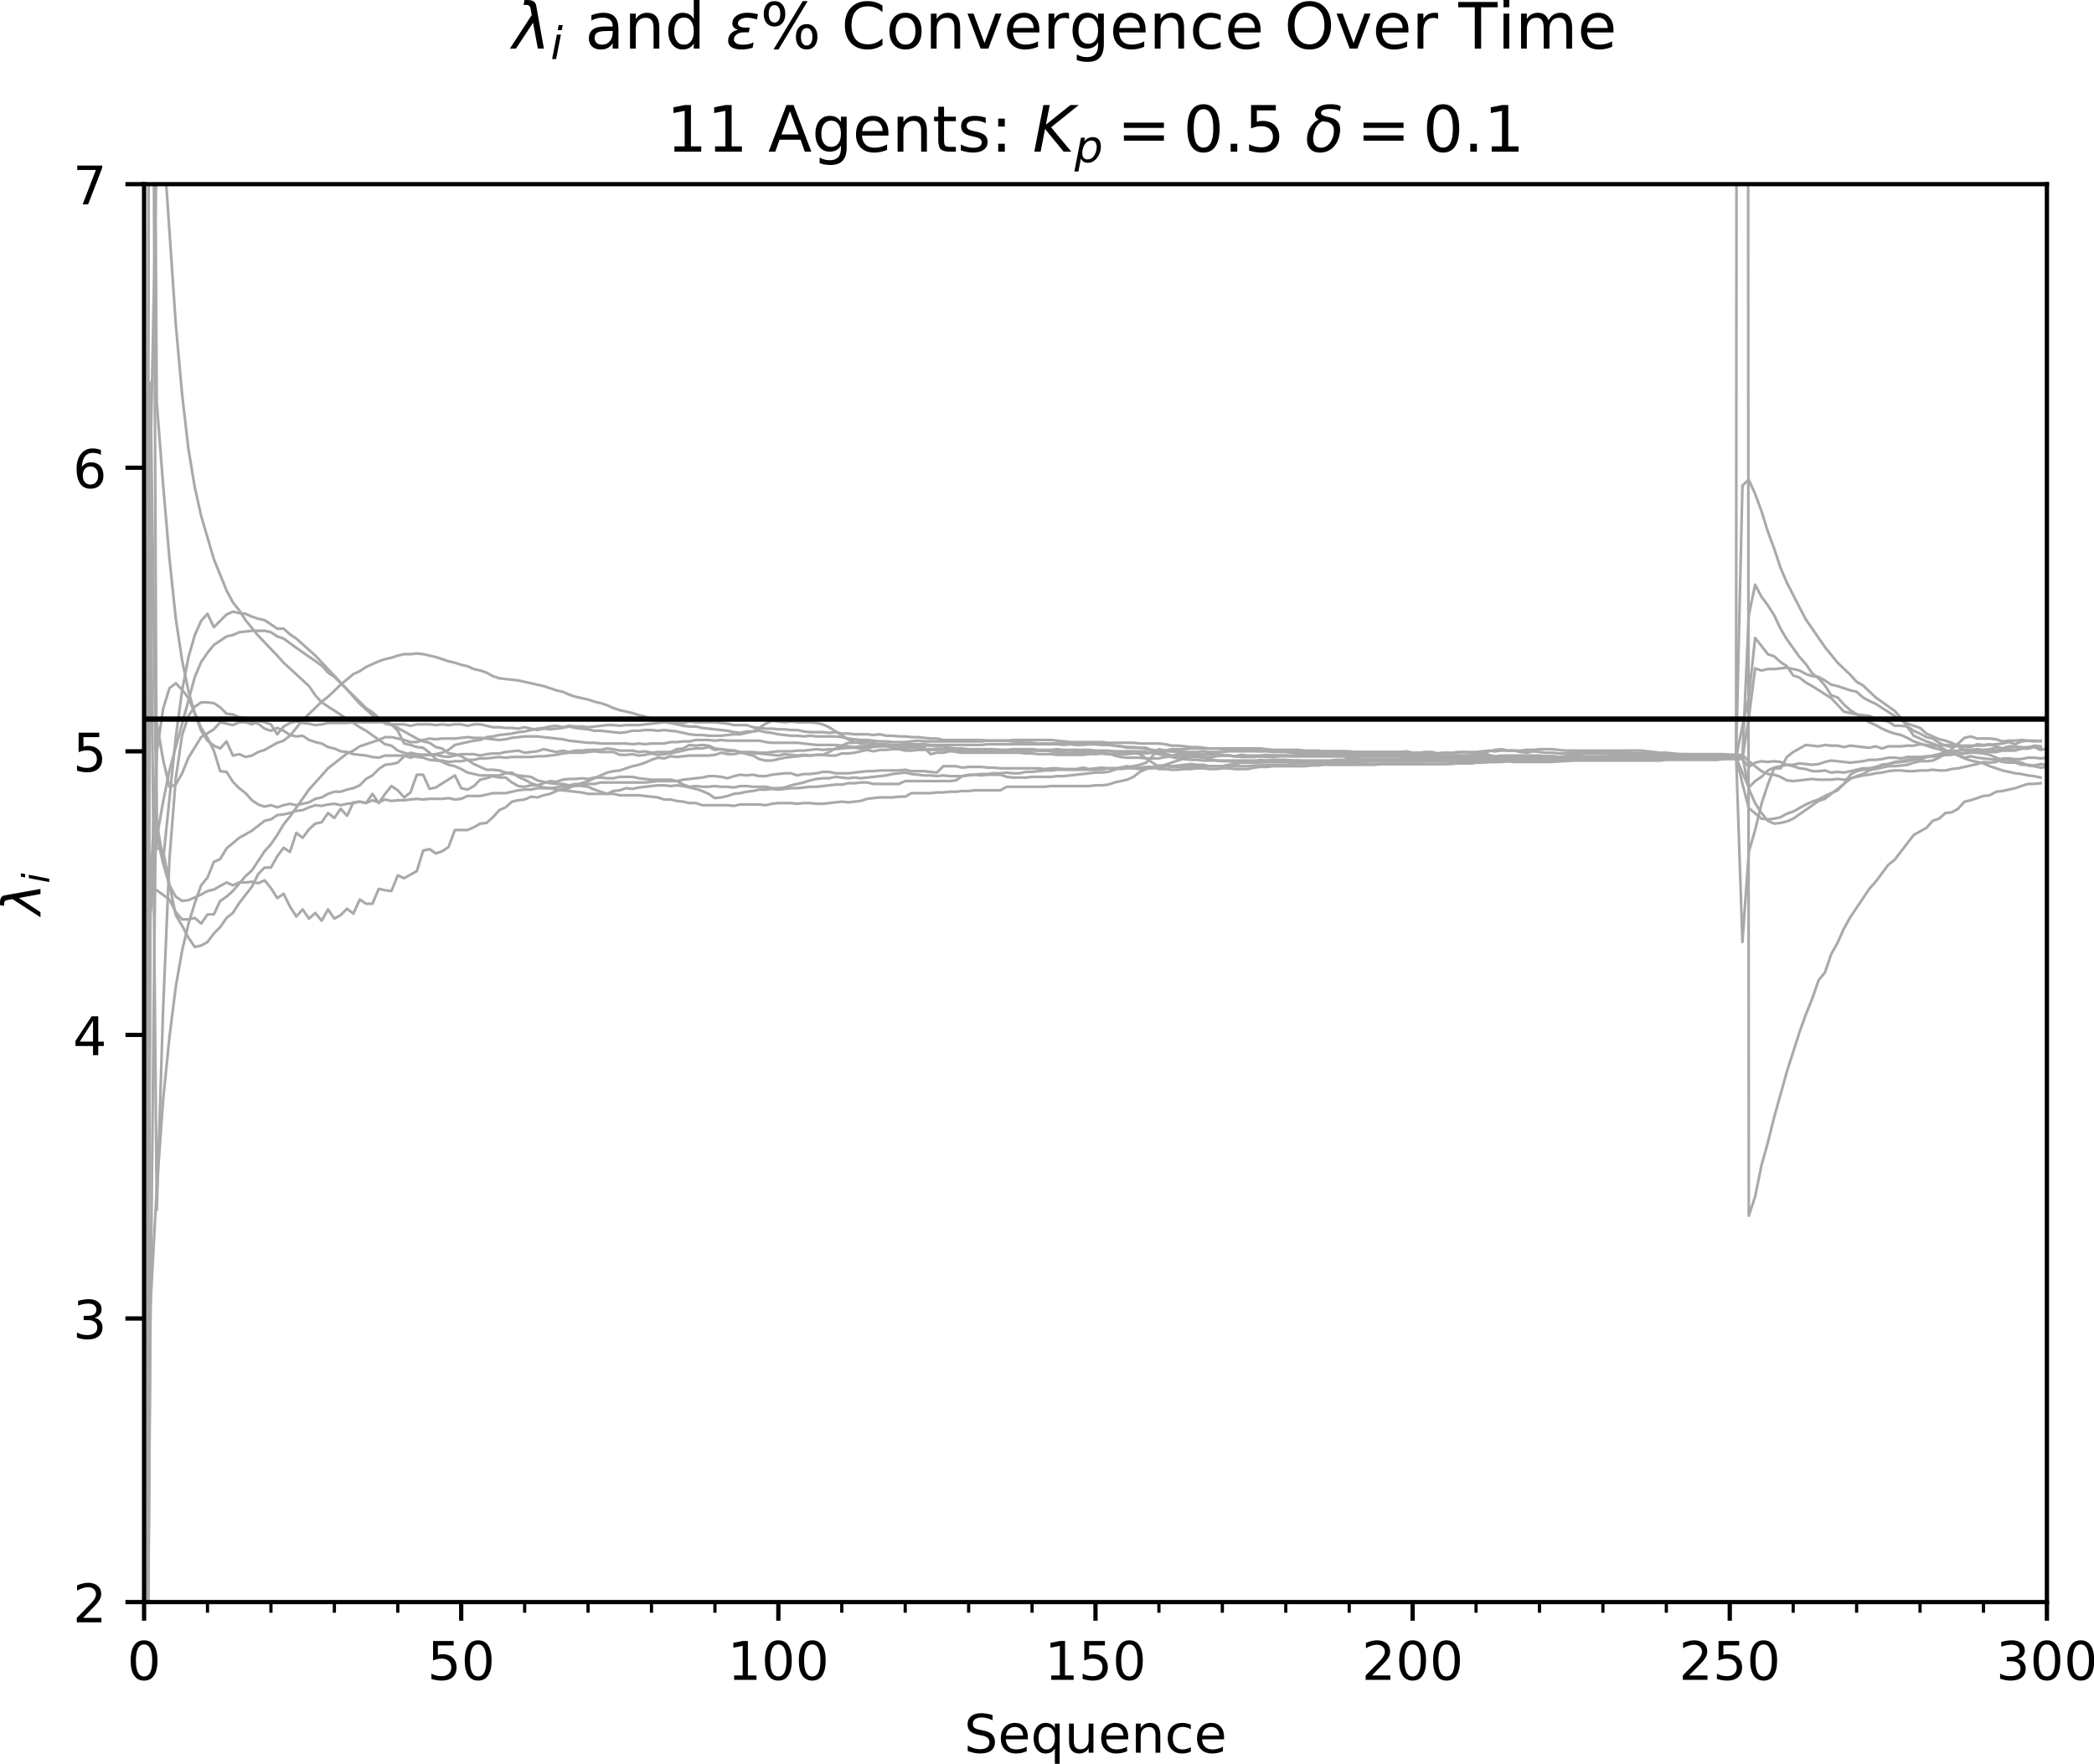 <?xml version="1.0" encoding="utf-8" standalone="no"?>
<!DOCTYPE svg PUBLIC "-//W3C//DTD SVG 1.1//EN"
  "http://www.w3.org/Graphics/SVG/1.1/DTD/svg11.dtd">
<!-- Created with matplotlib (http://matplotlib.org/) -->
<svg height="331pt" version="1.1" viewBox="0 0 393 331" width="393pt" xmlns="http://www.w3.org/2000/svg" xmlns:xlink="http://www.w3.org/1999/xlink">
 <defs>
  <style type="text/css">
*{stroke-linecap:butt;stroke-linejoin:round;}
  </style>
 </defs>
 <g id="figure_1">
  <g id="patch_1">
   <path d="M 0 331.028 
L 393.704 331.028 
L 393.704 0 
L 0 0 
z
" style="fill:#ffffff;"/>
  </g>
  <g id="axes_1">
   <g id="patch_2">
    <path d="M 27.041 300.672 
L 384.161 300.672 
L 384.161 34.56 
L 27.041 34.56 
z
" style="fill:#ffffff;"/>
   </g>
   <g id="matplotlib.axis_1">
    <g id="xtick_1">
     <g id="line2d_1">
      <defs>
       <path d="M 0 0 
L 0 3.5 
" id="m97efad2752" style="stroke:#000000;stroke-width:0.8;"/>
      </defs>
      <g>
       <use style="stroke:#000000;stroke-width:0.8;" x="27.041" xlink:href="#m97efad2752" y="300.672"/>
      </g>
     </g>
     <g id="text_1">
      <!-- 0 -->
      <defs>
       <path d="M 31.781 66.406 
Q 24.172 66.406 20.328 58.906 
Q 16.5 51.422 16.5 36.375 
Q 16.5 21.391 20.328 13.891 
Q 24.172 6.391 31.781 6.391 
Q 39.453 6.391 43.281 13.891 
Q 47.125 21.391 47.125 36.375 
Q 47.125 51.422 43.281 58.906 
Q 39.453 66.406 31.781 66.406 
z
M 31.781 74.219 
Q 44.047 74.219 50.516 64.516 
Q 56.984 54.828 56.984 36.375 
Q 56.984 17.969 50.516 8.266 
Q 44.047 -1.422 31.781 -1.422 
Q 19.531 -1.422 13.062 8.266 
Q 6.594 17.969 6.594 36.375 
Q 6.594 54.828 13.062 64.516 
Q 19.531 74.219 31.781 74.219 
z
" id="DejaVuSans-30"/>
      </defs>
      <g transform="translate(23.859 315.27)scale(0.1 -0.1)">
       <use xlink:href="#DejaVuSans-30"/>
      </g>
     </g>
    </g>
    <g id="xtick_2">
     <g id="line2d_2">
      <g>
       <use style="stroke:#000000;stroke-width:0.8;" x="86.561" xlink:href="#m97efad2752" y="300.672"/>
      </g>
     </g>
     <g id="text_2">
      <!-- 50 -->
      <defs>
       <path d="M 10.797 72.906 
L 49.516 72.906 
L 49.516 64.594 
L 19.828 64.594 
L 19.828 46.734 
Q 21.969 47.469 24.109 47.828 
Q 26.266 48.188 28.422 48.188 
Q 40.625 48.188 47.75 41.5 
Q 54.891 34.812 54.891 23.391 
Q 54.891 11.625 47.562 5.094 
Q 40.234 -1.422 26.906 -1.422 
Q 22.312 -1.422 17.547 -0.641 
Q 12.797 0.141 7.719 1.703 
L 7.719 11.625 
Q 12.109 9.234 16.797 8.062 
Q 21.484 6.891 26.703 6.891 
Q 35.156 6.891 40.078 11.328 
Q 45.016 15.766 45.016 23.391 
Q 45.016 31 40.078 35.438 
Q 35.156 39.891 26.703 39.891 
Q 22.75 39.891 18.812 39.016 
Q 14.891 38.141 10.797 36.281 
z
" id="DejaVuSans-35"/>
      </defs>
      <g transform="translate(80.198 315.27)scale(0.1 -0.1)">
       <use xlink:href="#DejaVuSans-35"/>
       <use x="63.623" xlink:href="#DejaVuSans-30"/>
      </g>
     </g>
    </g>
    <g id="xtick_3">
     <g id="line2d_3">
      <g>
       <use style="stroke:#000000;stroke-width:0.8;" x="146.081" xlink:href="#m97efad2752" y="300.672"/>
      </g>
     </g>
     <g id="text_3">
      <!-- 100 -->
      <defs>
       <path d="M 12.406 8.297 
L 28.516 8.297 
L 28.516 63.922 
L 10.984 60.406 
L 10.984 69.391 
L 28.422 72.906 
L 38.281 72.906 
L 38.281 8.297 
L 54.391 8.297 
L 54.391 0 
L 12.406 0 
z
" id="DejaVuSans-31"/>
      </defs>
      <g transform="translate(136.537 315.27)scale(0.1 -0.1)">
       <use xlink:href="#DejaVuSans-31"/>
       <use x="63.623" xlink:href="#DejaVuSans-30"/>
       <use x="127.246" xlink:href="#DejaVuSans-30"/>
      </g>
     </g>
    </g>
    <g id="xtick_4">
     <g id="line2d_4">
      <g>
       <use style="stroke:#000000;stroke-width:0.8;" x="205.601" xlink:href="#m97efad2752" y="300.672"/>
      </g>
     </g>
     <g id="text_4">
      <!-- 150 -->
      <g transform="translate(196.057 315.27)scale(0.1 -0.1)">
       <use xlink:href="#DejaVuSans-31"/>
       <use x="63.623" xlink:href="#DejaVuSans-35"/>
       <use x="127.246" xlink:href="#DejaVuSans-30"/>
      </g>
     </g>
    </g>
    <g id="xtick_5">
     <g id="line2d_5">
      <g>
       <use style="stroke:#000000;stroke-width:0.8;" x="265.121" xlink:href="#m97efad2752" y="300.672"/>
      </g>
     </g>
     <g id="text_5">
      <!-- 200 -->
      <defs>
       <path d="M 19.188 8.297 
L 53.609 8.297 
L 53.609 0 
L 7.328 0 
L 7.328 8.297 
Q 12.938 14.109 22.625 23.891 
Q 32.328 33.688 34.812 36.531 
Q 39.547 41.844 41.422 45.531 
Q 43.312 49.219 43.312 52.781 
Q 43.312 58.594 39.234 62.25 
Q 35.156 65.922 28.609 65.922 
Q 23.969 65.922 18.812 64.312 
Q 13.672 62.703 7.812 59.422 
L 7.812 69.391 
Q 13.766 71.781 18.938 73 
Q 24.125 74.219 28.422 74.219 
Q 39.75 74.219 46.484 68.547 
Q 53.219 62.891 53.219 53.422 
Q 53.219 48.922 51.531 44.891 
Q 49.859 40.875 45.406 35.406 
Q 44.188 33.984 37.641 27.219 
Q 31.109 20.453 19.188 8.297 
z
" id="DejaVuSans-32"/>
      </defs>
      <g transform="translate(255.577 315.27)scale(0.1 -0.1)">
       <use xlink:href="#DejaVuSans-32"/>
       <use x="63.623" xlink:href="#DejaVuSans-30"/>
       <use x="127.246" xlink:href="#DejaVuSans-30"/>
      </g>
     </g>
    </g>
    <g id="xtick_6">
     <g id="line2d_6">
      <g>
       <use style="stroke:#000000;stroke-width:0.8;" x="324.641" xlink:href="#m97efad2752" y="300.672"/>
      </g>
     </g>
     <g id="text_6">
      <!-- 250 -->
      <g transform="translate(315.097 315.27)scale(0.1 -0.1)">
       <use xlink:href="#DejaVuSans-32"/>
       <use x="63.623" xlink:href="#DejaVuSans-35"/>
       <use x="127.246" xlink:href="#DejaVuSans-30"/>
      </g>
     </g>
    </g>
    <g id="xtick_7">
     <g id="line2d_7">
      <g>
       <use style="stroke:#000000;stroke-width:0.8;" x="384.161" xlink:href="#m97efad2752" y="300.672"/>
      </g>
     </g>
     <g id="text_7">
      <!-- 300 -->
      <defs>
       <path d="M 40.578 39.312 
Q 47.656 37.797 51.625 33 
Q 55.609 28.219 55.609 21.188 
Q 55.609 10.406 48.188 4.484 
Q 40.766 -1.422 27.094 -1.422 
Q 22.516 -1.422 17.656 -0.516 
Q 12.797 0.391 7.625 2.203 
L 7.625 11.719 
Q 11.719 9.328 16.594 8.109 
Q 21.484 6.891 26.812 6.891 
Q 36.078 6.891 40.938 10.547 
Q 45.797 14.203 45.797 21.188 
Q 45.797 27.641 41.281 31.266 
Q 36.766 34.906 28.719 34.906 
L 20.219 34.906 
L 20.219 43.016 
L 29.109 43.016 
Q 36.375 43.016 40.234 45.922 
Q 44.094 48.828 44.094 54.297 
Q 44.094 59.906 40.109 62.906 
Q 36.141 65.922 28.719 65.922 
Q 24.656 65.922 20.016 65.031 
Q 15.375 64.156 9.812 62.312 
L 9.812 71.094 
Q 15.438 72.656 20.344 73.438 
Q 25.25 74.219 29.594 74.219 
Q 40.828 74.219 47.359 69.109 
Q 53.906 64.016 53.906 55.328 
Q 53.906 49.266 50.438 45.094 
Q 46.969 40.922 40.578 39.312 
z
" id="DejaVuSans-33"/>
      </defs>
      <g transform="translate(374.617 315.27)scale(0.1 -0.1)">
       <use xlink:href="#DejaVuSans-33"/>
       <use x="63.623" xlink:href="#DejaVuSans-30"/>
       <use x="127.246" xlink:href="#DejaVuSans-30"/>
      </g>
     </g>
    </g>
    <g id="xtick_8">
     <g id="line2d_8">
      <defs>
       <path d="M 0 0 
L 0 2 
" id="m3dbebe310b" style="stroke:#000000;stroke-width:0.6;"/>
      </defs>
      <g>
       <use style="stroke:#000000;stroke-width:0.6;" x="27.041" xlink:href="#m3dbebe310b" y="300.672"/>
      </g>
     </g>
    </g>
    <g id="xtick_9">
     <g id="line2d_9">
      <g>
       <use style="stroke:#000000;stroke-width:0.6;" x="38.945" xlink:href="#m3dbebe310b" y="300.672"/>
      </g>
     </g>
    </g>
    <g id="xtick_10">
     <g id="line2d_10">
      <g>
       <use style="stroke:#000000;stroke-width:0.6;" x="50.849" xlink:href="#m3dbebe310b" y="300.672"/>
      </g>
     </g>
    </g>
    <g id="xtick_11">
     <g id="line2d_11">
      <g>
       <use style="stroke:#000000;stroke-width:0.6;" x="62.753" xlink:href="#m3dbebe310b" y="300.672"/>
      </g>
     </g>
    </g>
    <g id="xtick_12">
     <g id="line2d_12">
      <g>
       <use style="stroke:#000000;stroke-width:0.6;" x="74.657" xlink:href="#m3dbebe310b" y="300.672"/>
      </g>
     </g>
    </g>
    <g id="xtick_13">
     <g id="line2d_13">
      <g>
       <use style="stroke:#000000;stroke-width:0.6;" x="86.561" xlink:href="#m3dbebe310b" y="300.672"/>
      </g>
     </g>
    </g>
    <g id="xtick_14">
     <g id="line2d_14">
      <g>
       <use style="stroke:#000000;stroke-width:0.6;" x="98.465" xlink:href="#m3dbebe310b" y="300.672"/>
      </g>
     </g>
    </g>
    <g id="xtick_15">
     <g id="line2d_15">
      <g>
       <use style="stroke:#000000;stroke-width:0.6;" x="110.369" xlink:href="#m3dbebe310b" y="300.672"/>
      </g>
     </g>
    </g>
    <g id="xtick_16">
     <g id="line2d_16">
      <g>
       <use style="stroke:#000000;stroke-width:0.6;" x="122.273" xlink:href="#m3dbebe310b" y="300.672"/>
      </g>
     </g>
    </g>
    <g id="xtick_17">
     <g id="line2d_17">
      <g>
       <use style="stroke:#000000;stroke-width:0.6;" x="134.177" xlink:href="#m3dbebe310b" y="300.672"/>
      </g>
     </g>
    </g>
    <g id="xtick_18">
     <g id="line2d_18">
      <g>
       <use style="stroke:#000000;stroke-width:0.6;" x="146.081" xlink:href="#m3dbebe310b" y="300.672"/>
      </g>
     </g>
    </g>
    <g id="xtick_19">
     <g id="line2d_19">
      <g>
       <use style="stroke:#000000;stroke-width:0.6;" x="157.985" xlink:href="#m3dbebe310b" y="300.672"/>
      </g>
     </g>
    </g>
    <g id="xtick_20">
     <g id="line2d_20">
      <g>
       <use style="stroke:#000000;stroke-width:0.6;" x="169.889" xlink:href="#m3dbebe310b" y="300.672"/>
      </g>
     </g>
    </g>
    <g id="xtick_21">
     <g id="line2d_21">
      <g>
       <use style="stroke:#000000;stroke-width:0.6;" x="181.793" xlink:href="#m3dbebe310b" y="300.672"/>
      </g>
     </g>
    </g>
    <g id="xtick_22">
     <g id="line2d_22">
      <g>
       <use style="stroke:#000000;stroke-width:0.6;" x="193.697" xlink:href="#m3dbebe310b" y="300.672"/>
      </g>
     </g>
    </g>
    <g id="xtick_23">
     <g id="line2d_23">
      <g>
       <use style="stroke:#000000;stroke-width:0.6;" x="205.601" xlink:href="#m3dbebe310b" y="300.672"/>
      </g>
     </g>
    </g>
    <g id="xtick_24">
     <g id="line2d_24">
      <g>
       <use style="stroke:#000000;stroke-width:0.6;" x="217.505" xlink:href="#m3dbebe310b" y="300.672"/>
      </g>
     </g>
    </g>
    <g id="xtick_25">
     <g id="line2d_25">
      <g>
       <use style="stroke:#000000;stroke-width:0.6;" x="229.409" xlink:href="#m3dbebe310b" y="300.672"/>
      </g>
     </g>
    </g>
    <g id="xtick_26">
     <g id="line2d_26">
      <g>
       <use style="stroke:#000000;stroke-width:0.6;" x="241.313" xlink:href="#m3dbebe310b" y="300.672"/>
      </g>
     </g>
    </g>
    <g id="xtick_27">
     <g id="line2d_27">
      <g>
       <use style="stroke:#000000;stroke-width:0.6;" x="253.217" xlink:href="#m3dbebe310b" y="300.672"/>
      </g>
     </g>
    </g>
    <g id="xtick_28">
     <g id="line2d_28">
      <g>
       <use style="stroke:#000000;stroke-width:0.6;" x="265.121" xlink:href="#m3dbebe310b" y="300.672"/>
      </g>
     </g>
    </g>
    <g id="xtick_29">
     <g id="line2d_29">
      <g>
       <use style="stroke:#000000;stroke-width:0.6;" x="277.025" xlink:href="#m3dbebe310b" y="300.672"/>
      </g>
     </g>
    </g>
    <g id="xtick_30">
     <g id="line2d_30">
      <g>
       <use style="stroke:#000000;stroke-width:0.6;" x="288.929" xlink:href="#m3dbebe310b" y="300.672"/>
      </g>
     </g>
    </g>
    <g id="xtick_31">
     <g id="line2d_31">
      <g>
       <use style="stroke:#000000;stroke-width:0.6;" x="300.833" xlink:href="#m3dbebe310b" y="300.672"/>
      </g>
     </g>
    </g>
    <g id="xtick_32">
     <g id="line2d_32">
      <g>
       <use style="stroke:#000000;stroke-width:0.6;" x="312.737" xlink:href="#m3dbebe310b" y="300.672"/>
      </g>
     </g>
    </g>
    <g id="xtick_33">
     <g id="line2d_33">
      <g>
       <use style="stroke:#000000;stroke-width:0.6;" x="324.641" xlink:href="#m3dbebe310b" y="300.672"/>
      </g>
     </g>
    </g>
    <g id="xtick_34">
     <g id="line2d_34">
      <g>
       <use style="stroke:#000000;stroke-width:0.6;" x="336.545" xlink:href="#m3dbebe310b" y="300.672"/>
      </g>
     </g>
    </g>
    <g id="xtick_35">
     <g id="line2d_35">
      <g>
       <use style="stroke:#000000;stroke-width:0.6;" x="348.449" xlink:href="#m3dbebe310b" y="300.672"/>
      </g>
     </g>
    </g>
    <g id="xtick_36">
     <g id="line2d_36">
      <g>
       <use style="stroke:#000000;stroke-width:0.6;" x="360.353" xlink:href="#m3dbebe310b" y="300.672"/>
      </g>
     </g>
    </g>
    <g id="xtick_37">
     <g id="line2d_37">
      <g>
       <use style="stroke:#000000;stroke-width:0.6;" x="372.257" xlink:href="#m3dbebe310b" y="300.672"/>
      </g>
     </g>
    </g>
    <g id="xtick_38">
     <g id="line2d_38">
      <g>
       <use style="stroke:#000000;stroke-width:0.6;" x="384.161" xlink:href="#m3dbebe310b" y="300.672"/>
      </g>
     </g>
    </g>
    <g id="text_8">
     <!-- Sequence -->
     <defs>
      <path d="M 53.516 70.516 
L 53.516 60.891 
Q 47.906 63.578 42.922 64.891 
Q 37.938 66.219 33.297 66.219 
Q 25.25 66.219 20.875 63.094 
Q 16.5 59.969 16.5 54.203 
Q 16.5 49.359 19.406 46.891 
Q 22.312 44.438 30.422 42.922 
L 36.375 41.703 
Q 47.406 39.594 52.656 34.297 
Q 57.906 29 57.906 20.125 
Q 57.906 9.516 50.797 4.047 
Q 43.703 -1.422 29.984 -1.422 
Q 24.812 -1.422 18.969 -0.25 
Q 13.141 0.922 6.891 3.219 
L 6.891 13.375 
Q 12.891 10.016 18.656 8.297 
Q 24.422 6.594 29.984 6.594 
Q 38.422 6.594 43.016 9.906 
Q 47.609 13.234 47.609 19.391 
Q 47.609 24.75 44.312 27.781 
Q 41.016 30.812 33.5 32.328 
L 27.484 33.5 
Q 16.453 35.688 11.516 40.375 
Q 6.594 45.062 6.594 53.422 
Q 6.594 63.094 13.406 68.656 
Q 20.219 74.219 32.172 74.219 
Q 37.312 74.219 42.625 73.281 
Q 47.953 72.359 53.516 70.516 
z
" id="DejaVuSans-53"/>
      <path d="M 56.203 29.594 
L 56.203 25.203 
L 14.891 25.203 
Q 15.484 15.922 20.484 11.062 
Q 25.484 6.203 34.422 6.203 
Q 39.594 6.203 44.453 7.469 
Q 49.312 8.734 54.109 11.281 
L 54.109 2.781 
Q 49.266 0.734 44.188 -0.344 
Q 39.109 -1.422 33.891 -1.422 
Q 20.797 -1.422 13.156 6.188 
Q 5.516 13.812 5.516 26.812 
Q 5.516 40.234 12.766 48.109 
Q 20.016 56 32.328 56 
Q 43.359 56 49.781 48.891 
Q 56.203 41.797 56.203 29.594 
z
M 47.219 32.234 
Q 47.125 39.594 43.094 43.984 
Q 39.062 48.391 32.422 48.391 
Q 24.906 48.391 20.391 44.141 
Q 15.875 39.891 15.188 32.172 
z
" id="DejaVuSans-65"/>
      <path d="M 14.797 27.297 
Q 14.797 17.391 18.875 11.75 
Q 22.953 6.109 30.078 6.109 
Q 37.203 6.109 41.297 11.75 
Q 45.406 17.391 45.406 27.297 
Q 45.406 37.203 41.297 42.844 
Q 37.203 48.484 30.078 48.484 
Q 22.953 48.484 18.875 42.844 
Q 14.797 37.203 14.797 27.297 
z
M 45.406 8.203 
Q 42.578 3.328 38.25 0.953 
Q 33.938 -1.422 27.875 -1.422 
Q 17.969 -1.422 11.734 6.484 
Q 5.516 14.406 5.516 27.297 
Q 5.516 40.188 11.734 48.094 
Q 17.969 56 27.875 56 
Q 33.938 56 38.25 53.625 
Q 42.578 51.266 45.406 46.391 
L 45.406 54.688 
L 54.391 54.688 
L 54.391 -20.797 
L 45.406 -20.797 
z
" id="DejaVuSans-71"/>
      <path d="M 8.5 21.578 
L 8.5 54.688 
L 17.484 54.688 
L 17.484 21.922 
Q 17.484 14.156 20.5 10.266 
Q 23.531 6.391 29.594 6.391 
Q 36.859 6.391 41.078 11.031 
Q 45.312 15.672 45.312 23.688 
L 45.312 54.688 
L 54.297 54.688 
L 54.297 0 
L 45.312 0 
L 45.312 8.406 
Q 42.047 3.422 37.719 1 
Q 33.406 -1.422 27.688 -1.422 
Q 18.266 -1.422 13.375 4.438 
Q 8.5 10.297 8.5 21.578 
z
M 31.109 56 
z
" id="DejaVuSans-75"/>
      <path d="M 54.891 33.016 
L 54.891 0 
L 45.906 0 
L 45.906 32.719 
Q 45.906 40.484 42.875 44.328 
Q 39.844 48.188 33.797 48.188 
Q 26.516 48.188 22.312 43.547 
Q 18.109 38.922 18.109 30.906 
L 18.109 0 
L 9.078 0 
L 9.078 54.688 
L 18.109 54.688 
L 18.109 46.188 
Q 21.344 51.125 25.703 53.562 
Q 30.078 56 35.797 56 
Q 45.219 56 50.047 50.172 
Q 54.891 44.344 54.891 33.016 
z
" id="DejaVuSans-6e"/>
      <path d="M 48.781 52.594 
L 48.781 44.188 
Q 44.969 46.297 41.141 47.344 
Q 37.312 48.391 33.406 48.391 
Q 24.656 48.391 19.812 42.844 
Q 14.984 37.312 14.984 27.297 
Q 14.984 17.281 19.812 11.734 
Q 24.656 6.203 33.406 6.203 
Q 37.312 6.203 41.141 7.25 
Q 44.969 8.297 48.781 10.406 
L 48.781 2.094 
Q 45.016 0.344 40.984 -0.531 
Q 36.969 -1.422 32.422 -1.422 
Q 20.062 -1.422 12.781 6.344 
Q 5.516 14.109 5.516 27.297 
Q 5.516 40.672 12.859 48.328 
Q 20.219 56 33.016 56 
Q 37.156 56 41.109 55.141 
Q 45.062 54.297 48.781 52.594 
z
" id="DejaVuSans-63"/>
     </defs>
     <g transform="translate(180.936 328.949)scale(0.1 -0.1)">
      <use xlink:href="#DejaVuSans-53"/>
      <use x="63.477" xlink:href="#DejaVuSans-65"/>
      <use x="125" xlink:href="#DejaVuSans-71"/>
      <use x="188.477" xlink:href="#DejaVuSans-75"/>
      <use x="251.855" xlink:href="#DejaVuSans-65"/>
      <use x="313.379" xlink:href="#DejaVuSans-6e"/>
      <use x="376.758" xlink:href="#DejaVuSans-63"/>
      <use x="431.738" xlink:href="#DejaVuSans-65"/>
     </g>
    </g>
   </g>
   <g id="matplotlib.axis_2">
    <g id="ytick_1">
     <g id="line2d_39">
      <defs>
       <path d="M 0 0 
L -3.5 0 
" id="m5ce5ced503" style="stroke:#000000;stroke-width:0.8;"/>
      </defs>
      <g>
       <use style="stroke:#000000;stroke-width:0.8;" x="27.041" xlink:href="#m5ce5ced503" y="300.672"/>
      </g>
     </g>
     <g id="text_9">
      <!-- 2 -->
      <g transform="translate(13.678 304.471)scale(0.1 -0.1)">
       <use xlink:href="#DejaVuSans-32"/>
      </g>
     </g>
    </g>
    <g id="ytick_2">
     <g id="line2d_40">
      <g>
       <use style="stroke:#000000;stroke-width:0.8;" x="27.041" xlink:href="#m5ce5ced503" y="247.45"/>
      </g>
     </g>
     <g id="text_10">
      <!-- 3 -->
      <g transform="translate(13.678 251.249)scale(0.1 -0.1)">
       <use xlink:href="#DejaVuSans-33"/>
      </g>
     </g>
    </g>
    <g id="ytick_3">
     <g id="line2d_41">
      <g>
       <use style="stroke:#000000;stroke-width:0.8;" x="27.041" xlink:href="#m5ce5ced503" y="194.227"/>
      </g>
     </g>
     <g id="text_11">
      <!-- 4 -->
      <defs>
       <path d="M 37.797 64.312 
L 12.891 25.391 
L 37.797 25.391 
z
M 35.203 72.906 
L 47.609 72.906 
L 47.609 25.391 
L 58.016 25.391 
L 58.016 17.188 
L 47.609 17.188 
L 47.609 0 
L 37.797 0 
L 37.797 17.188 
L 4.891 17.188 
L 4.891 26.703 
z
" id="DejaVuSans-34"/>
      </defs>
      <g transform="translate(13.678 198.026)scale(0.1 -0.1)">
       <use xlink:href="#DejaVuSans-34"/>
      </g>
     </g>
    </g>
    <g id="ytick_4">
     <g id="line2d_42">
      <g>
       <use style="stroke:#000000;stroke-width:0.8;" x="27.041" xlink:href="#m5ce5ced503" y="141.005"/>
      </g>
     </g>
     <g id="text_12">
      <!-- 5 -->
      <g transform="translate(13.678 144.804)scale(0.1 -0.1)">
       <use xlink:href="#DejaVuSans-35"/>
      </g>
     </g>
    </g>
    <g id="ytick_5">
     <g id="line2d_43">
      <g>
       <use style="stroke:#000000;stroke-width:0.8;" x="27.041" xlink:href="#m5ce5ced503" y="87.782"/>
      </g>
     </g>
     <g id="text_13">
      <!-- 6 -->
      <defs>
       <path d="M 33.016 40.375 
Q 26.375 40.375 22.484 35.828 
Q 18.609 31.297 18.609 23.391 
Q 18.609 15.531 22.484 10.953 
Q 26.375 6.391 33.016 6.391 
Q 39.656 6.391 43.531 10.953 
Q 47.406 15.531 47.406 23.391 
Q 47.406 31.297 43.531 35.828 
Q 39.656 40.375 33.016 40.375 
z
M 52.594 71.297 
L 52.594 62.312 
Q 48.875 64.062 45.094 64.984 
Q 41.312 65.922 37.594 65.922 
Q 27.828 65.922 22.672 59.328 
Q 17.531 52.734 16.797 39.406 
Q 19.672 43.656 24.016 45.922 
Q 28.375 48.188 33.594 48.188 
Q 44.578 48.188 50.953 41.516 
Q 57.328 34.859 57.328 23.391 
Q 57.328 12.156 50.688 5.359 
Q 44.047 -1.422 33.016 -1.422 
Q 20.359 -1.422 13.672 8.266 
Q 6.984 17.969 6.984 36.375 
Q 6.984 53.656 15.188 63.938 
Q 23.391 74.219 37.203 74.219 
Q 40.922 74.219 44.703 73.484 
Q 48.484 72.75 52.594 71.297 
z
" id="DejaVuSans-36"/>
      </defs>
      <g transform="translate(13.678 91.582)scale(0.1 -0.1)">
       <use xlink:href="#DejaVuSans-36"/>
      </g>
     </g>
    </g>
    <g id="ytick_6">
     <g id="line2d_44">
      <g>
       <use style="stroke:#000000;stroke-width:0.8;" x="27.041" xlink:href="#m5ce5ced503" y="34.56"/>
      </g>
     </g>
     <g id="text_14">
      <!-- 7 -->
      <defs>
       <path d="M 8.203 72.906 
L 55.078 72.906 
L 55.078 68.703 
L 28.609 0 
L 18.312 0 
L 43.219 64.594 
L 8.203 64.594 
z
" id="DejaVuSans-37"/>
      </defs>
      <g transform="translate(13.678 38.359)scale(0.1 -0.1)">
       <use xlink:href="#DejaVuSans-37"/>
      </g>
     </g>
    </g>
    <g id="text_15">
     <!-- $\lambda_i$ -->
     <defs>
      <path d="M 36.719 67.438 
L 48.828 0 
L 39.312 0 
L 31.844 40.438 
L 5.125 0 
L -4.391 0 
L 29.734 52.438 
L 28.031 62.109 
Q 26.953 68.266 21.734 68.266 
L 17.047 68.266 
L 18.5 75.984 
L 24.219 75.875 
Q 35.203 75.734 36.719 67.438 
z
" id="DejaVuSans-Oblique-3bb"/>
      <path d="M 18.312 75.984 
L 27.297 75.984 
L 25.094 64.594 
L 16.109 64.594 
z
M 14.203 54.688 
L 23.188 54.688 
L 12.5 0 
L 3.516 0 
z
" id="DejaVuSans-Oblique-69"/>
     </defs>
     <g transform="translate(7.598 171.716)rotate(-90)scale(0.1 -0.1)">
      <use transform="translate(0 0.016)" xlink:href="#DejaVuSans-Oblique-3bb"/>
      <use transform="translate(59.18 -16.391)scale(0.7)" xlink:href="#DejaVuSans-Oblique-69"/>
     </g>
    </g>
   </g>
   <g id="line2d_45">
    <path clip-path="url(#pcb5e7ce96e)" d="M 27.42 332.028 
L 28.231 171.741 
L 29.421 157.238 
L 30.612 150.452 
L 31.802 144.597 
L 36.564 127.034 
L 37.754 124.24 
L 38.945 122.51 
L 40.135 121.046 
L 42.516 119.45 
L 43.706 119.184 
L 44.897 118.651 
L 47.277 118.385 
L 49.658 118.385 
L 50.849 118.651 
L 52.039 119.45 
L 53.229 119.849 
L 55.61 121.579 
L 60.372 124.905 
L 61.562 126.236 
L 62.753 127.034 
L 68.705 132.888 
L 69.895 133.687 
L 71.085 134.751 
L 72.276 135.416 
L 73.466 135.949 
L 74.657 137.146 
L 75.847 139.541 
L 77.037 139.807 
L 78.228 140.206 
L 79.418 140.34 
L 80.609 141.271 
L 81.799 142.468 
L 84.18 143.533 
L 85.37 143.799 
L 86.561 144.331 
L 87.751 144.996 
L 90.132 145.529 
L 93.703 145.529 
L 94.893 145.13 
L 96.084 144.996 
L 97.274 145.795 
L 98.465 146.327 
L 99.655 146.992 
L 102.036 147.791 
L 103.226 147.924 
L 104.417 148.19 
L 109.178 148.722 
L 110.369 148.988 
L 115.13 148.988 
L 116.321 149.254 
L 119.892 149.254 
L 123.463 149.653 
L 124.653 150.053 
L 125.844 150.053 
L 127.034 150.319 
L 128.225 150.452 
L 129.415 150.718 
L 130.605 150.718 
L 131.796 151.117 
L 136.557 151.117 
L 137.748 151.25 
L 138.938 150.984 
L 142.509 150.984 
L 143.7 151.117 
L 144.89 150.851 
L 146.081 150.718 
L 148.461 150.718 
L 149.652 150.851 
L 150.842 150.718 
L 152.033 150.718 
L 153.223 150.851 
L 154.413 150.851 
L 157.985 150.452 
L 159.175 150.585 
L 161.556 150.319 
L 162.746 149.92 
L 165.127 149.653 
L 167.508 149.653 
L 168.698 149.52 
L 169.889 149.52 
L 171.079 148.855 
L 174.65 148.855 
L 175.841 148.722 
L 177.031 148.722 
L 178.221 148.589 
L 179.412 148.589 
L 180.602 148.456 
L 181.793 148.456 
L 182.983 148.323 
L 187.745 148.323 
L 188.935 147.658 
L 196.077 147.658 
L 197.268 147.525 
L 204.41 147.525 
L 205.601 147.391 
L 206.791 147.391 
L 207.981 147.258 
L 209.172 146.859 
L 211.553 146.327 
L 212.743 145.795 
L 213.933 144.863 
L 215.124 144.331 
L 216.314 143.932 
L 217.505 143.666 
L 218.695 143.666 
L 219.885 143.799 
L 223.457 143.4 
L 224.647 143.533 
L 225.837 143.533 
L 227.028 143.799 
L 234.17 143.799 
L 235.361 143.666 
L 236.551 143.666 
L 237.741 143.533 
L 241.313 143.533 
L 243.693 143.267 
L 255.597 143.267 
L 256.788 143.4 
L 271.073 143.4 
L 272.263 143.267 
L 275.834 143.267 
L 278.215 143.001 
L 281.786 143.001 
L 282.977 142.868 
L 285.357 142.868 
L 286.548 142.601 
L 287.738 142.601 
L 293.69 141.936 
L 294.881 141.67 
L 296.071 141.67 
L 297.261 141.404 
L 300.833 141.404 
L 302.023 141.537 
L 303.213 141.537 
L 304.404 141.67 
L 305.594 141.67 
L 306.785 141.803 
L 307.975 141.67 
L 322.26 141.67 
L 323.45 141.803 
L 325.831 141.803 
L 327.021 91.109 
L 328.212 90.044 
L 329.402 92.705 
L 330.593 95.899 
L 331.783 99.757 
L 332.973 102.951 
L 334.164 106.543 
L 335.354 109.337 
L 337.735 113.994 
L 338.925 116.256 
L 342.497 121.446 
L 344.877 124.373 
L 347.258 126.635 
L 348.449 127.965 
L 349.639 128.631 
L 352.02 130.893 
L 355.591 133.421 
L 356.781 134.751 
L 359.162 138.078 
L 361.543 139.142 
L 362.733 139.541 
L 363.924 140.073 
L 365.114 140.739 
L 368.685 142.335 
L 369.876 142.735 
L 372.257 143.267 
L 373.447 143.799 
L 375.828 144.597 
L 378.209 145.13 
L 379.399 145.263 
L 380.589 145.529 
L 381.78 145.662 
L 382.97 145.928 
L 382.97 145.928 
" style="fill:none;stroke:#a9a9a9;stroke-linecap:square;stroke-width:0.5;"/>
   </g>
   <g id="line2d_46">
    <path clip-path="url(#pcb5e7ce96e)" d="M 27.413 332.028 
L 28.231 167.217 
L 29.421 167.084 
L 31.802 168.813 
L 32.993 171.208 
L 34.183 172.539 
L 35.373 172.539 
L 36.564 172.273 
L 37.754 173.337 
L 38.945 171.608 
L 40.135 171.608 
L 41.325 169.08 
L 42.516 168.281 
L 43.706 167.217 
L 46.087 164.423 
L 47.277 163.358 
L 49.658 159.766 
L 50.849 158.435 
L 52.039 156.705 
L 53.229 154.71 
L 54.42 153.246 
L 57.991 148.19 
L 61.562 144.198 
L 65.133 141.404 
L 66.324 140.872 
L 67.514 140.073 
L 71.085 138.876 
L 72.276 138.344 
L 73.466 138.344 
L 75.847 138.876 
L 77.037 139.275 
L 78.228 139.275 
L 79.418 138.876 
L 80.609 138.61 
L 81.799 138.743 
L 82.989 138.61 
L 85.37 138.61 
L 87.751 138.344 
L 88.941 138.477 
L 90.132 138.477 
L 93.703 138.876 
L 94.893 138.743 
L 96.084 138.477 
L 98.465 138.211 
L 100.845 138.211 
L 105.607 138.743 
L 106.797 139.009 
L 110.369 139.408 
L 111.559 139.408 
L 112.749 139.541 
L 117.511 139.541 
L 118.701 139.674 
L 119.892 139.541 
L 121.082 139.674 
L 122.273 139.541 
L 124.653 139.541 
L 125.844 139.275 
L 127.034 139.275 
L 128.225 139.142 
L 129.415 139.142 
L 130.605 138.876 
L 132.986 138.876 
L 134.177 139.009 
L 135.367 138.876 
L 136.557 139.009 
L 142.509 139.009 
L 143.7 139.275 
L 144.89 139.408 
L 149.652 139.408 
L 153.223 139.807 
L 156.794 139.807 
L 160.365 140.206 
L 163.937 139.807 
L 166.317 139.807 
L 167.508 139.94 
L 168.698 139.807 
L 169.889 139.807 
L 171.079 139.94 
L 174.65 139.94 
L 175.841 140.073 
L 177.031 140.073 
L 178.221 140.34 
L 179.412 140.473 
L 180.602 140.473 
L 181.793 140.606 
L 186.554 140.606 
L 187.745 140.739 
L 188.935 140.739 
L 190.125 140.606 
L 193.697 140.606 
L 194.887 140.739 
L 197.268 140.739 
L 198.458 140.606 
L 199.649 140.739 
L 204.41 140.739 
L 205.601 140.872 
L 207.981 140.872 
L 209.172 141.005 
L 213.933 141.005 
L 216.314 141.271 
L 221.076 142.335 
L 223.457 142.601 
L 224.647 142.601 
L 225.837 142.735 
L 249.645 142.735 
L 250.836 142.601 
L 252.026 142.601 
L 253.217 142.468 
L 315.117 142.468 
L 317.498 142.202 
L 325.831 142.202 
L 328.212 147.791 
L 329.402 146.593 
L 330.593 145.795 
L 331.783 144.597 
L 332.973 144.065 
L 335.354 143.533 
L 336.545 143.533 
L 337.735 143.267 
L 340.116 143.533 
L 341.306 143.4 
L 342.497 143.001 
L 343.687 142.735 
L 347.258 143.134 
L 349.639 142.868 
L 350.829 142.601 
L 352.02 142.601 
L 353.21 142.468 
L 354.401 142.202 
L 355.591 142.202 
L 356.781 142.335 
L 357.972 142.069 
L 360.353 142.069 
L 361.543 141.936 
L 363.924 141.936 
L 365.114 141.67 
L 366.305 141.67 
L 367.495 141.271 
L 368.685 141.404 
L 369.876 141.138 
L 371.066 141.005 
L 372.257 141.005 
L 373.447 141.138 
L 374.637 141.138 
L 375.828 140.872 
L 378.209 140.872 
L 379.399 140.473 
L 380.589 140.473 
L 381.78 139.94 
L 382.97 140.073 
L 382.97 140.073 
" style="fill:none;stroke:#a9a9a9;stroke-linecap:square;stroke-width:0.5;"/>
   </g>
   <g id="line2d_47">
    <path clip-path="url(#pcb5e7ce96e)" d="M 27.212 332.028 
L 27.974 -1 
M 28.73 -1 
L 29.421 154.31 
L 30.612 161.495 
L 32.993 138.344 
L 34.183 129.562 
L 35.373 123.308 
L 36.564 119.184 
L 37.754 116.522 
L 38.945 115.192 
L 40.135 117.72 
L 42.516 115.325 
L 43.706 114.793 
L 44.897 115.059 
L 46.087 115.192 
L 47.277 115.724 
L 48.468 116.123 
L 49.658 116.389 
L 52.039 117.986 
L 53.229 117.986 
L 54.42 119.051 
L 55.61 119.849 
L 59.181 123.042 
L 61.562 125.57 
L 63.943 128.098 
L 67.514 132.09 
L 69.895 134.219 
L 71.085 134.751 
L 72.276 135.816 
L 73.466 136.082 
L 74.657 136.614 
L 78.228 138.61 
L 79.418 139.142 
L 80.609 139.408 
L 81.799 140.206 
L 82.989 140.473 
L 84.18 141.404 
L 85.37 141.537 
L 86.561 141.936 
L 87.751 142.601 
L 88.941 143.4 
L 91.322 144.464 
L 92.513 144.464 
L 93.703 144.597 
L 94.893 144.996 
L 97.274 145.529 
L 99.655 145.795 
L 100.845 146.46 
L 103.226 146.992 
L 104.417 147.125 
L 105.607 147.125 
L 106.797 147.391 
L 107.988 147.125 
L 109.178 147.525 
L 110.369 147.658 
L 111.559 148.19 
L 113.94 148.988 
L 115.13 148.456 
L 116.321 148.323 
L 117.511 147.924 
L 118.701 148.057 
L 119.892 147.791 
L 123.463 147.391 
L 124.653 147.391 
L 125.844 147.525 
L 127.034 147.391 
L 128.225 147.525 
L 130.605 148.057 
L 131.796 148.456 
L 132.986 148.988 
L 134.177 149.786 
L 135.367 149.653 
L 136.557 149.387 
L 137.748 148.988 
L 138.938 148.855 
L 140.129 148.589 
L 141.319 148.456 
L 142.509 148.19 
L 143.7 148.19 
L 144.89 148.057 
L 146.081 148.19 
L 148.461 147.924 
L 149.652 147.924 
L 152.033 147.658 
L 153.223 147.658 
L 156.794 147.258 
L 157.985 147.258 
L 159.175 146.992 
L 160.365 146.992 
L 161.556 146.859 
L 162.746 146.859 
L 163.937 147.125 
L 168.698 147.125 
L 169.889 146.593 
L 178.221 146.593 
L 179.412 146.46 
L 180.602 145.662 
L 184.173 145.263 
L 185.364 145.263 
L 186.554 145.13 
L 187.745 145.13 
L 188.935 144.996 
L 190.125 145.13 
L 191.316 145.13 
L 192.506 144.863 
L 193.697 144.863 
L 196.077 144.597 
L 197.268 144.597 
L 198.458 144.464 
L 206.791 144.464 
L 207.981 144.198 
L 209.172 144.198 
L 212.743 143.799 
L 213.933 143.533 
L 215.124 143.134 
L 217.505 140.606 
L 218.695 140.872 
L 223.457 141.404 
L 224.647 141.67 
L 225.837 142.202 
L 228.218 142.735 
L 229.409 142.868 
L 230.599 142.868 
L 231.789 143.001 
L 232.98 143.001 
L 234.17 143.134 
L 236.551 143.134 
L 237.741 143.001 
L 242.503 143.001 
L 243.693 142.868 
L 244.884 143.001 
L 247.265 143.001 
L 248.455 142.868 
L 261.549 142.868 
L 262.74 143.001 
L 263.93 142.868 
L 267.501 142.868 
L 268.692 142.735 
L 269.882 142.468 
L 274.644 142.468 
L 275.834 142.601 
L 277.025 142.601 
L 278.215 142.468 
L 282.977 142.468 
L 284.167 142.335 
L 285.357 142.069 
L 288.929 142.069 
L 290.119 141.936 
L 291.309 141.936 
L 292.5 142.069 
L 297.261 142.069 
L 299.642 142.335 
L 306.785 142.335 
L 307.975 142.468 
L 316.308 142.468 
L 317.498 142.335 
L 327.021 142.335 
L 328.212 134.751 
L 329.402 125.437 
L 330.593 125.836 
L 331.783 125.57 
L 332.973 125.57 
L 335.354 125.304 
L 337.735 125.836 
L 338.925 126.502 
L 340.116 126.901 
L 341.306 127.034 
L 342.497 127.699 
L 343.687 128.498 
L 344.877 128.764 
L 347.258 129.562 
L 348.449 129.828 
L 349.639 130.893 
L 350.829 131.558 
L 352.02 132.09 
L 356.781 135.15 
L 357.972 135.816 
L 360.353 136.614 
L 361.543 137.678 
L 363.924 138.743 
L 365.114 139.009 
L 366.305 139.408 
L 367.495 140.073 
L 368.685 140.872 
L 369.876 141.138 
L 372.257 141.404 
L 373.447 141.67 
L 374.637 142.202 
L 375.828 142.601 
L 377.018 142.601 
L 379.399 143.134 
L 380.589 143.666 
L 381.78 143.799 
L 382.97 144.065 
L 384.161 143.932 
L 384.161 143.932 
" style="fill:none;stroke:#a9a9a9;stroke-linecap:square;stroke-width:0.5;"/>
   </g>
   <g id="line2d_48">
    <path clip-path="url(#pcb5e7ce96e)" d="M 27.33 332.028 
L 28.231 98.294 
L 29.421 227.092 
L 30.612 189.437 
L 31.802 161.229 
L 32.993 146.061 
L 34.183 137.944 
L 35.373 134.352 
L 36.564 132.622 
L 37.754 131.824 
L 38.945 131.824 
L 40.135 131.957 
L 41.325 132.755 
L 42.516 133.953 
L 43.706 134.086 
L 44.897 134.618 
L 46.087 134.751 
L 47.277 135.549 
L 48.468 135.816 
L 49.658 136.747 
L 50.849 137.146 
L 52.039 136.614 
L 53.229 137.146 
L 54.42 137.944 
L 55.61 138.211 
L 56.801 138.078 
L 57.991 138.876 
L 59.181 139.275 
L 60.372 139.541 
L 61.562 140.206 
L 62.753 140.473 
L 63.943 141.005 
L 65.133 141.138 
L 66.324 141.537 
L 68.705 141.803 
L 69.895 142.069 
L 71.085 142.202 
L 72.276 141.803 
L 75.847 141.803 
L 77.037 142.202 
L 78.228 141.803 
L 79.418 141.67 
L 81.799 141.67 
L 82.989 141.936 
L 84.18 142.069 
L 86.561 141.537 
L 88.941 141.537 
L 90.132 141.803 
L 91.322 141.537 
L 92.513 141.404 
L 93.703 141.404 
L 94.893 141.138 
L 97.274 140.872 
L 98.465 141.271 
L 100.845 141.005 
L 102.036 140.606 
L 104.417 141.138 
L 105.607 140.872 
L 106.797 141.138 
L 107.988 140.872 
L 109.178 140.872 
L 110.369 140.739 
L 112.749 140.739 
L 113.94 140.473 
L 115.13 140.606 
L 116.321 140.872 
L 118.701 140.872 
L 119.892 141.138 
L 121.082 141.005 
L 122.273 141.271 
L 123.463 141.138 
L 125.844 141.138 
L 127.034 140.606 
L 128.225 140.473 
L 129.415 139.807 
L 130.605 139.94 
L 131.796 139.807 
L 132.986 139.94 
L 134.177 140.473 
L 137.748 140.872 
L 138.938 141.138 
L 140.129 141.537 
L 141.319 141.803 
L 142.509 142.468 
L 143.7 142.735 
L 144.89 142.735 
L 147.271 142.202 
L 150.842 141.803 
L 152.033 141.803 
L 153.223 141.67 
L 154.413 141.67 
L 155.604 141.138 
L 156.794 140.473 
L 159.175 139.408 
L 160.365 139.408 
L 161.556 139.142 
L 162.746 139.408 
L 163.937 139.408 
L 165.127 139.807 
L 166.317 139.94 
L 167.508 140.206 
L 168.698 140.34 
L 169.889 140.206 
L 171.079 140.34 
L 172.269 140.34 
L 173.46 140.606 
L 179.412 140.606 
L 180.602 140.739 
L 187.745 140.739 
L 188.935 140.872 
L 192.506 140.872 
L 193.697 140.739 
L 194.887 140.872 
L 200.839 140.872 
L 202.029 141.005 
L 206.791 141.005 
L 209.172 141.803 
L 210.362 142.069 
L 211.553 142.202 
L 213.933 142.202 
L 215.124 142.335 
L 217.505 142.335 
L 218.695 142.069 
L 219.885 141.936 
L 221.076 142.069 
L 224.647 142.069 
L 225.837 142.202 
L 227.028 142.202 
L 228.218 141.936 
L 229.409 141.803 
L 230.599 141.803 
L 231.789 141.936 
L 237.741 141.936 
L 238.932 141.803 
L 241.313 141.803 
L 242.503 141.936 
L 252.026 141.936 
L 253.217 142.069 
L 254.407 142.069 
L 255.597 141.936 
L 263.93 141.936 
L 265.121 141.803 
L 267.501 141.803 
L 268.692 142.069 
L 269.882 141.936 
L 272.263 142.202 
L 273.453 141.936 
L 274.644 142.069 
L 275.834 141.936 
L 277.025 141.67 
L 278.215 141.537 
L 279.405 141.005 
L 280.596 140.739 
L 281.786 140.606 
L 282.977 140.872 
L 284.167 140.872 
L 285.357 141.138 
L 286.548 141.271 
L 287.738 141.005 
L 290.119 141.271 
L 291.309 141.271 
L 292.5 141.404 
L 293.69 141.404 
L 294.881 141.271 
L 305.594 141.271 
L 306.785 141.404 
L 310.356 141.404 
L 311.546 141.537 
L 323.45 141.537 
L 324.641 141.67 
L 325.831 141.67 
L 327.021 176.797 
L 328.212 159.899 
L 329.402 155.774 
L 330.593 150.851 
L 331.783 147.258 
L 332.973 144.198 
L 334.164 144.198 
L 335.354 142.069 
L 336.545 141.138 
L 338.925 139.807 
L 341.306 140.073 
L 342.497 139.807 
L 343.687 139.94 
L 344.877 139.94 
L 346.068 140.206 
L 347.258 139.94 
L 350.829 140.34 
L 352.02 140.073 
L 353.21 140.473 
L 354.401 140.073 
L 356.781 140.073 
L 357.972 139.94 
L 359.162 139.94 
L 360.353 139.674 
L 362.733 139.94 
L 363.924 139.94 
L 365.114 139.807 
L 367.495 139.807 
L 368.685 140.206 
L 369.876 140.206 
L 371.066 139.674 
L 372.257 139.807 
L 373.447 139.674 
L 375.828 140.473 
L 377.018 140.073 
L 378.209 140.073 
L 379.399 140.34 
L 381.78 140.073 
L 382.97 140.206 
L 382.97 140.206 
" style="fill:none;stroke:#a9a9a9;stroke-linecap:square;stroke-width:0.5;"/>
   </g>
   <g id="line2d_49">
    <path clip-path="url(#pcb5e7ce96e)" d="M 27.307 332.028 
L 28.231 71.816 
L 29.421 156.705 
L 30.612 162.028 
L 31.802 166.152 
L 32.993 168.281 
L 34.183 169.08 
L 35.373 168.947 
L 37.754 167.882 
L 38.945 167.217 
L 40.135 166.951 
L 42.516 165.62 
L 43.706 166.152 
L 44.897 165.62 
L 46.087 165.62 
L 47.277 165.487 
L 48.468 165.753 
L 49.658 165.221 
L 50.849 166.685 
L 52.039 168.547 
L 53.229 167.749 
L 54.42 170.144 
L 55.61 172.007 
L 56.801 170.676 
L 57.991 172.406 
L 59.181 171.342 
L 60.372 172.805 
L 61.562 170.676 
L 62.753 172.406 
L 63.943 171.741 
L 65.133 170.543 
L 66.324 171.475 
L 67.514 168.813 
L 68.705 169.612 
L 69.895 169.612 
L 71.085 166.818 
L 72.276 167.084 
L 73.466 167.217 
L 74.657 164.29 
L 75.847 164.822 
L 78.228 163.491 
L 79.418 159.633 
L 80.609 159.367 
L 81.799 160.165 
L 82.989 159.766 
L 84.18 158.967 
L 85.37 155.774 
L 87.751 155.774 
L 88.941 155.242 
L 90.132 154.576 
L 91.322 154.443 
L 92.513 153.379 
L 93.703 152.048 
L 94.893 151.516 
L 96.084 150.452 
L 97.274 150.186 
L 98.465 150.053 
L 99.655 149.52 
L 100.845 149.653 
L 102.036 149.254 
L 103.226 148.988 
L 104.417 148.456 
L 105.607 148.057 
L 106.797 147.924 
L 107.988 147.258 
L 109.178 146.992 
L 110.369 146.593 
L 113.94 144.996 
L 115.13 144.73 
L 116.321 144.597 
L 118.701 143.799 
L 119.892 143.533 
L 121.082 143.134 
L 122.273 142.601 
L 123.463 142.202 
L 124.653 142.335 
L 125.844 141.936 
L 127.034 142.069 
L 129.415 141.803 
L 132.986 141.803 
L 134.177 141.67 
L 135.367 141.271 
L 136.557 141.537 
L 137.748 141.537 
L 138.938 141.271 
L 140.129 141.404 
L 142.509 141.404 
L 146.081 141.803 
L 147.271 141.537 
L 149.652 141.803 
L 150.842 141.67 
L 152.033 141.803 
L 153.223 141.67 
L 154.413 141.67 
L 155.604 141.803 
L 156.794 141.803 
L 157.985 141.404 
L 159.175 141.404 
L 160.365 141.271 
L 162.746 140.739 
L 163.937 141.005 
L 165.127 140.739 
L 166.317 140.739 
L 167.508 140.606 
L 168.698 140.606 
L 172.269 140.206 
L 173.46 140.34 
L 174.65 141.537 
L 175.841 141.271 
L 177.031 141.271 
L 178.221 141.005 
L 192.506 141.005 
L 193.697 140.872 
L 196.077 140.872 
L 197.268 141.005 
L 198.458 141.271 
L 199.649 141.271 
L 200.839 141.404 
L 204.41 141.404 
L 205.601 141.537 
L 206.791 141.404 
L 207.981 141.537 
L 210.362 141.271 
L 212.743 141.271 
L 213.933 141.537 
L 217.505 143.932 
L 222.266 142.335 
L 223.457 142.069 
L 224.647 141.67 
L 225.837 141.537 
L 228.218 141.537 
L 229.409 141.803 
L 230.599 141.803 
L 232.98 142.069 
L 235.361 142.069 
L 236.551 141.936 
L 237.741 142.069 
L 238.932 142.069 
L 240.122 141.936 
L 262.74 141.936 
L 263.93 142.069 
L 265.121 142.069 
L 266.311 142.202 
L 267.501 142.202 
L 268.692 142.335 
L 269.882 142.335 
L 271.073 142.202 
L 284.167 142.202 
L 285.357 142.335 
L 287.738 142.335 
L 288.929 142.468 
L 291.309 142.468 
L 292.5 142.601 
L 296.071 142.601 
L 297.261 142.468 
L 300.833 142.468 
L 302.023 142.335 
L 303.213 142.335 
L 304.404 142.468 
L 307.975 142.468 
L 309.165 142.335 
L 312.737 142.335 
L 313.927 142.202 
L 325.831 142.202 
L 327.021 136.215 
L 328.212 130.893 
L 329.402 119.716 
L 331.783 122.776 
L 332.973 123.175 
L 334.164 124.24 
L 335.354 125.038 
L 336.545 126.768 
L 337.735 127.167 
L 338.925 128.098 
L 340.116 128.764 
L 343.687 131.026 
L 346.068 133.554 
L 348.449 134.086 
L 350.829 134.352 
L 352.02 134.884 
L 354.401 135.416 
L 355.591 136.215 
L 356.781 136.215 
L 357.972 136.348 
L 359.162 137.146 
L 360.353 137.678 
L 361.543 138.344 
L 362.733 138.61 
L 363.924 139.408 
L 365.114 139.94 
L 366.305 140.206 
L 367.495 139.94 
L 372.257 139.94 
L 375.828 139.541 
L 377.018 139.275 
L 378.209 139.674 
L 379.399 139.142 
L 380.589 139.009 
L 381.78 139.142 
L 382.97 139.009 
L 382.97 139.009 
" style="fill:none;stroke:#a9a9a9;stroke-linecap:square;stroke-width:0.5;"/>
   </g>
   <g id="line2d_50">
    <path clip-path="url(#pcb5e7ce96e)" d="M 27.602 332.028 
L 28.231 247.982 
L 29.421 135.683 
L 30.612 142.601 
L 31.802 147.658 
L 32.993 147.258 
L 34.183 145.13 
L 35.373 142.202 
L 37.754 138.344 
L 40.135 136.88 
L 41.325 135.549 
L 43.706 136.082 
L 44.897 135.549 
L 46.087 135.549 
L 47.277 135.949 
L 48.468 135.283 
L 49.658 135.549 
L 50.849 135.949 
L 52.039 137.811 
L 53.229 136.348 
L 54.42 135.683 
L 55.61 135.416 
L 56.801 135.683 
L 57.991 135.816 
L 59.181 136.082 
L 60.372 135.949 
L 61.562 135.683 
L 65.133 135.683 
L 66.324 135.549 
L 72.276 135.549 
L 73.466 135.949 
L 75.847 135.949 
L 77.037 136.215 
L 78.228 135.949 
L 80.609 135.949 
L 81.799 136.082 
L 82.989 135.949 
L 84.18 136.082 
L 85.37 135.949 
L 86.561 135.949 
L 87.751 136.215 
L 88.941 135.949 
L 90.132 135.949 
L 92.513 136.481 
L 93.703 136.481 
L 94.893 136.614 
L 96.084 136.614 
L 97.274 136.747 
L 98.465 136.481 
L 100.845 137.013 
L 102.036 136.747 
L 103.226 136.88 
L 105.607 136.614 
L 106.797 136.348 
L 107.988 136.614 
L 110.369 136.88 
L 111.559 137.146 
L 112.749 137.146 
L 116.321 137.545 
L 117.511 137.412 
L 118.701 137.146 
L 119.892 137.146 
L 121.082 137.013 
L 122.273 137.013 
L 123.463 137.146 
L 124.653 137.013 
L 127.034 137.279 
L 129.415 137.811 
L 130.605 137.944 
L 131.796 137.944 
L 132.986 138.078 
L 135.367 138.078 
L 137.748 137.811 
L 138.938 137.811 
L 141.319 137.279 
L 142.509 136.614 
L 143.7 135.816 
L 144.89 135.283 
L 147.271 135.549 
L 148.461 135.416 
L 149.652 135.549 
L 152.033 135.549 
L 153.223 135.683 
L 154.413 135.949 
L 155.604 136.481 
L 159.175 138.743 
L 160.365 139.275 
L 161.556 139.541 
L 162.746 139.408 
L 163.937 139.674 
L 166.317 139.674 
L 167.508 139.807 
L 168.698 139.807 
L 169.889 139.674 
L 173.46 139.674 
L 174.65 139.807 
L 184.173 139.807 
L 185.364 139.674 
L 198.458 139.674 
L 199.649 139.807 
L 200.839 139.674 
L 202.029 139.807 
L 203.22 139.807 
L 204.41 139.674 
L 207.981 139.674 
L 209.172 139.94 
L 210.362 140.073 
L 211.553 140.34 
L 213.933 140.34 
L 215.124 140.606 
L 218.695 141.005 
L 221.076 141.005 
L 222.266 141.138 
L 224.647 141.138 
L 225.837 141.005 
L 227.028 141.138 
L 229.409 141.138 
L 230.599 141.005 
L 236.551 141.005 
L 237.741 140.872 
L 238.932 141.005 
L 253.217 141.005 
L 254.407 141.138 
L 262.74 141.138 
L 263.93 141.005 
L 265.121 141.271 
L 266.311 141.271 
L 267.501 141.138 
L 268.692 141.138 
L 269.882 141.404 
L 271.073 141.271 
L 272.263 141.404 
L 273.453 141.138 
L 274.644 141.138 
L 277.025 141.404 
L 278.215 141.404 
L 279.405 141.67 
L 280.596 142.069 
L 281.786 142.202 
L 282.977 142.069 
L 293.69 142.069 
L 294.881 141.936 
L 306.785 141.936 
L 307.975 141.803 
L 309.165 141.936 
L 319.879 141.936 
L 321.069 141.803 
L 322.26 141.936 
L 327.021 141.936 
L 328.212 148.057 
L 329.402 150.718 
L 330.593 152.581 
L 331.783 154.044 
L 332.973 154.576 
L 334.164 154.443 
L 335.354 154.177 
L 336.545 153.645 
L 341.306 150.319 
L 342.497 149.92 
L 347.258 146.194 
L 348.449 145.662 
L 349.639 145.263 
L 350.829 144.597 
L 352.02 144.198 
L 353.21 143.533 
L 354.401 143.4 
L 355.591 143.001 
L 356.781 142.868 
L 359.162 142.335 
L 360.353 142.335 
L 363.924 141.537 
L 365.114 141.138 
L 368.685 140.739 
L 369.876 140.739 
L 371.066 140.606 
L 372.257 140.739 
L 373.447 140.606 
L 374.637 140.34 
L 375.828 140.473 
L 377.018 140.206 
L 379.399 140.206 
L 380.589 140.473 
L 381.78 140.206 
L 382.97 140.739 
L 384.161 140.473 
L 384.161 140.473 
" style="fill:none;stroke:#a9a9a9;stroke-linecap:square;stroke-width:0.5;"/>
   </g>
   <g id="line2d_51">
    <path clip-path="url(#pcb5e7ce96e)" d="M 28.231 167.483 
L 29.421 141.138 
L 30.612 133.021 
L 31.802 129.163 
L 32.993 128.231 
L 34.183 129.429 
L 35.373 131.026 
L 37.754 136.614 
L 38.945 138.477 
L 40.135 140.872 
L 41.325 144.73 
L 42.516 144.863 
L 43.706 146.726 
L 44.897 147.924 
L 46.087 148.855 
L 47.277 150.186 
L 48.468 150.984 
L 49.658 151.383 
L 50.849 151.117 
L 52.039 151.516 
L 53.229 151.117 
L 54.42 150.851 
L 55.61 151.117 
L 57.991 150.585 
L 59.181 149.92 
L 60.372 149.653 
L 61.562 148.988 
L 62.753 148.589 
L 63.943 148.589 
L 65.133 148.19 
L 66.324 147.924 
L 67.514 147.391 
L 68.705 146.194 
L 69.895 145.529 
L 71.085 144.331 
L 72.276 143.533 
L 73.466 143.4 
L 74.657 143.134 
L 75.847 141.936 
L 77.037 141.271 
L 78.228 141.537 
L 79.418 141.67 
L 80.609 141.67 
L 81.799 141.537 
L 82.989 141.271 
L 84.18 140.739 
L 85.37 139.807 
L 88.941 139.009 
L 90.132 138.876 
L 91.322 138.344 
L 92.513 138.211 
L 93.703 137.944 
L 96.084 137.678 
L 97.274 137.412 
L 98.465 137.279 
L 100.845 136.747 
L 102.036 136.614 
L 103.226 136.348 
L 104.417 136.215 
L 105.607 136.481 
L 106.797 136.215 
L 107.988 136.348 
L 109.178 136.348 
L 110.369 136.481 
L 113.94 136.082 
L 115.13 136.082 
L 116.321 136.215 
L 117.511 136.082 
L 119.892 136.082 
L 124.653 135.549 
L 125.844 135.683 
L 127.034 135.549 
L 128.225 135.683 
L 129.415 135.416 
L 130.605 135.549 
L 134.177 135.549 
L 136.557 135.816 
L 137.748 136.082 
L 140.129 136.082 
L 141.319 136.481 
L 143.7 136.747 
L 144.89 136.747 
L 146.081 136.88 
L 147.271 136.88 
L 148.461 137.013 
L 149.652 137.013 
L 150.842 137.279 
L 152.033 137.412 
L 154.413 137.412 
L 155.604 137.545 
L 156.794 137.412 
L 157.985 137.678 
L 159.175 137.678 
L 160.365 137.811 
L 162.746 137.811 
L 163.937 137.944 
L 165.127 137.811 
L 166.317 138.078 
L 167.508 138.078 
L 168.698 138.211 
L 169.889 138.211 
L 171.079 138.344 
L 172.269 138.344 
L 174.65 138.61 
L 175.841 138.61 
L 177.031 138.876 
L 184.173 138.876 
L 185.364 139.009 
L 188.935 139.009 
L 192.506 139.408 
L 193.697 139.408 
L 194.887 139.541 
L 199.649 139.541 
L 200.839 139.674 
L 205.601 139.674 
L 206.791 139.807 
L 207.981 139.807 
L 211.553 140.206 
L 212.743 140.206 
L 213.933 140.34 
L 215.124 140.34 
L 216.314 140.872 
L 217.505 141.271 
L 218.695 141.404 
L 219.885 141.803 
L 221.076 141.537 
L 222.266 141.67 
L 223.457 141.67 
L 224.647 141.537 
L 225.837 141.67 
L 227.028 141.67 
L 228.218 141.537 
L 231.789 141.936 
L 232.98 141.67 
L 234.17 141.803 
L 236.551 141.803 
L 237.741 141.67 
L 238.932 141.803 
L 242.503 141.803 
L 243.693 141.67 
L 269.882 141.67 
L 271.073 141.803 
L 277.025 141.803 
L 278.215 141.936 
L 279.405 141.803 
L 280.596 141.936 
L 281.786 141.803 
L 288.929 141.803 
L 290.119 141.936 
L 291.309 141.936 
L 292.5 142.069 
L 296.071 142.069 
L 297.261 142.202 
L 304.404 142.202 
L 305.594 141.936 
L 307.975 141.936 
L 309.165 141.803 
L 310.356 141.936 
L 312.737 141.67 
L 319.879 141.67 
L 321.069 141.803 
L 325.831 141.803 
L 327.021 147.125 
L 328.212 151.649 
L 330.593 153.645 
L 331.783 153.778 
L 332.973 153.645 
L 334.164 153.379 
L 335.354 152.714 
L 336.545 152.315 
L 338.925 150.984 
L 340.116 150.452 
L 341.306 150.053 
L 342.497 149.387 
L 344.877 148.323 
L 346.068 147.125 
L 347.258 145.396 
L 348.449 144.73 
L 349.639 144.464 
L 350.829 144.331 
L 352.02 144.331 
L 354.401 143.799 
L 355.591 143.799 
L 357.972 143.533 
L 359.162 143.134 
L 360.353 142.868 
L 361.543 142.868 
L 362.733 142.735 
L 363.924 142.202 
L 366.305 140.606 
L 368.685 138.477 
L 369.876 138.211 
L 371.066 138.61 
L 373.447 138.61 
L 374.637 138.743 
L 375.828 139.142 
L 377.018 139.009 
L 378.209 139.009 
L 379.399 138.876 
L 380.589 139.009 
L 381.78 139.009 
L 382.97 139.142 
L 382.97 139.142 
" style="fill:none;stroke:#a9a9a9;stroke-linecap:square;stroke-width:0.5;"/>
   </g>
   <g id="line2d_52">
    <path clip-path="url(#pcb5e7ce96e)" d="M 28.231 86.851 
L 29.421 27.774 
L 30.612 25.911 
L 32.993 60.905 
L 34.183 74.078 
L 35.373 84.323 
L 36.564 91.508 
L 37.754 96.83 
L 40.135 104.947 
L 42.516 110.801 
L 43.706 113.063 
L 44.897 114.527 
L 46.087 116.389 
L 48.468 119.317 
L 52.039 123.042 
L 53.229 124.373 
L 57.991 128.764 
L 59.181 130.493 
L 60.372 131.824 
L 67.514 136.481 
L 68.705 137.146 
L 72.276 139.674 
L 73.466 139.94 
L 74.657 140.872 
L 78.228 142.069 
L 79.418 142.202 
L 80.609 142.601 
L 81.799 142.735 
L 82.989 142.735 
L 84.18 143.001 
L 85.37 142.868 
L 86.561 142.868 
L 87.751 142.601 
L 88.941 142.601 
L 90.132 142.335 
L 91.322 142.335 
L 93.703 142.069 
L 94.893 142.202 
L 96.084 142.069 
L 99.655 142.069 
L 100.845 141.936 
L 102.036 141.936 
L 104.417 141.67 
L 105.607 141.404 
L 106.797 141.271 
L 109.178 141.271 
L 111.559 141.005 
L 112.749 141.138 
L 115.13 141.138 
L 116.321 141.67 
L 117.511 141.67 
L 118.701 141.537 
L 119.892 141.803 
L 121.082 141.67 
L 122.273 141.404 
L 123.463 141.67 
L 125.844 141.404 
L 129.415 140.606 
L 130.605 140.473 
L 131.796 140.473 
L 132.986 140.206 
L 134.177 140.739 
L 135.367 140.606 
L 136.557 141.005 
L 137.748 140.872 
L 138.938 141.138 
L 141.319 141.138 
L 142.509 141.271 
L 143.7 141.271 
L 146.081 141.005 
L 148.461 141.005 
L 149.652 140.872 
L 150.842 140.872 
L 153.223 140.606 
L 154.413 140.739 
L 155.604 140.606 
L 156.794 140.606 
L 159.175 140.34 
L 160.365 140.34 
L 161.556 140.473 
L 165.127 140.073 
L 166.317 140.073 
L 167.508 140.206 
L 168.698 140.606 
L 169.889 140.872 
L 171.079 140.872 
L 172.269 140.739 
L 178.221 140.739 
L 179.412 141.138 
L 180.602 141.271 
L 191.316 141.271 
L 192.506 141.404 
L 193.697 141.404 
L 194.887 141.537 
L 197.268 141.537 
L 198.458 141.67 
L 203.22 141.67 
L 205.601 141.404 
L 206.791 141.404 
L 207.981 141.537 
L 211.553 141.537 
L 212.743 141.404 
L 215.124 141.404 
L 216.314 141.271 
L 217.505 140.872 
L 218.695 140.872 
L 219.885 140.606 
L 222.266 140.606 
L 223.457 140.473 
L 236.551 140.473 
L 238.932 140.739 
L 243.693 140.739 
L 244.884 140.872 
L 247.265 140.872 
L 248.455 141.005 
L 252.026 141.005 
L 253.217 141.138 
L 262.74 141.138 
L 263.93 141.271 
L 266.311 141.271 
L 267.501 141.537 
L 268.692 141.537 
L 271.073 141.803 
L 275.834 141.803 
L 277.025 141.936 
L 278.215 141.936 
L 280.596 142.202 
L 281.786 142.468 
L 282.977 142.335 
L 285.357 142.601 
L 286.548 142.601 
L 287.738 142.735 
L 288.929 142.735 
L 290.119 142.868 
L 292.5 142.868 
L 293.69 142.735 
L 311.546 142.735 
L 312.737 142.601 
L 322.26 142.601 
L 323.45 142.468 
L 327.021 142.468 
L 328.212 143.932 
L 329.402 143.134 
L 330.593 142.868 
L 331.783 143.001 
L 332.973 142.868 
L 334.164 143.001 
L 335.354 143.533 
L 336.545 143.799 
L 337.735 144.198 
L 338.925 144.331 
L 340.116 144.73 
L 341.306 144.73 
L 342.497 144.597 
L 343.687 144.996 
L 344.877 144.863 
L 346.068 144.996 
L 349.639 144.198 
L 350.829 144.198 
L 352.02 143.932 
L 353.21 143.533 
L 354.401 143.4 
L 355.591 143.134 
L 357.972 142.868 
L 359.162 142.601 
L 360.353 142.601 
L 361.543 142.069 
L 362.733 141.936 
L 363.924 141.936 
L 365.114 141.67 
L 366.305 141.537 
L 367.495 141.537 
L 369.876 141.271 
L 371.066 141.271 
L 377.018 140.606 
L 378.209 140.739 
L 379.399 140.473 
L 380.589 140.473 
L 381.78 140.073 
L 382.97 140.34 
L 382.97 140.34 
" style="fill:none;stroke:#a9a9a9;stroke-linecap:square;stroke-width:0.5;"/>
   </g>
   <g id="line2d_53">
    <path clip-path="url(#pcb5e7ce96e)" d="M 27.403 332.028 
L 28.231 160.697 
L 29.421 159.1 
L 30.612 159.633 
L 31.802 166.019 
L 32.993 171.741 
L 34.183 173.737 
L 35.373 175.999 
L 36.564 177.728 
L 37.754 177.462 
L 38.945 176.797 
L 40.135 175.2 
L 41.325 174.003 
L 42.516 172.273 
L 43.706 171.342 
L 44.897 169.479 
L 47.277 166.418 
L 48.468 164.023 
L 49.658 162.826 
L 50.849 162.826 
L 52.039 160.697 
L 53.229 159.1 
L 54.42 159.899 
L 55.61 156.306 
L 56.801 157.238 
L 57.991 155.641 
L 59.181 154.576 
L 60.372 154.31 
L 61.562 152.581 
L 62.753 153.512 
L 63.943 151.782 
L 65.133 153.113 
L 66.324 150.585 
L 67.514 150.452 
L 68.705 150.718 
L 69.895 148.988 
L 71.085 150.718 
L 72.276 148.988 
L 73.466 147.525 
L 74.657 148.323 
L 75.847 149.653 
L 77.037 148.722 
L 78.228 145.396 
L 79.418 145.396 
L 80.609 148.057 
L 81.799 147.791 
L 85.37 145.529 
L 86.561 147.924 
L 87.751 148.19 
L 88.941 147.525 
L 90.132 146.327 
L 91.322 146.061 
L 92.513 145.662 
L 93.703 145.928 
L 94.893 145.928 
L 96.084 146.859 
L 97.274 147.525 
L 98.465 147.658 
L 99.655 147.391 
L 100.845 147.391 
L 103.226 146.593 
L 104.417 146.726 
L 105.607 146.327 
L 106.797 146.194 
L 107.988 146.194 
L 109.178 146.061 
L 110.369 146.194 
L 111.559 145.928 
L 112.749 145.928 
L 113.94 146.061 
L 115.13 146.061 
L 116.321 145.795 
L 118.701 145.795 
L 119.892 146.061 
L 122.273 146.327 
L 125.844 146.327 
L 127.034 146.593 
L 128.225 147.258 
L 129.415 147.658 
L 130.605 147.525 
L 131.796 147.658 
L 132.986 147.658 
L 134.177 147.525 
L 135.367 147.658 
L 136.557 147.658 
L 137.748 147.791 
L 138.938 147.525 
L 140.129 147.525 
L 141.319 147.658 
L 143.7 147.658 
L 144.89 147.924 
L 146.081 147.924 
L 147.271 147.791 
L 148.461 147.391 
L 150.842 146.859 
L 152.033 146.46 
L 153.223 146.194 
L 154.413 146.061 
L 155.604 146.061 
L 156.794 145.795 
L 159.175 146.061 
L 160.365 145.928 
L 161.556 146.061 
L 166.317 145.529 
L 167.508 145.263 
L 169.889 144.996 
L 171.079 145.263 
L 173.46 145.529 
L 174.65 145.529 
L 175.841 145.662 
L 177.031 145.529 
L 178.221 145.662 
L 180.602 145.662 
L 181.793 145.396 
L 182.983 145.396 
L 184.173 145.529 
L 185.364 145.396 
L 187.745 145.396 
L 188.935 145.795 
L 190.125 145.928 
L 192.506 145.928 
L 193.697 145.795 
L 197.268 145.795 
L 198.458 145.662 
L 199.649 145.662 
L 205.601 144.996 
L 206.791 144.996 
L 207.981 144.863 
L 210.362 144.065 
L 211.553 143.799 
L 212.743 144.198 
L 215.124 143.932 
L 216.314 143.932 
L 217.505 144.331 
L 218.695 144.331 
L 219.885 144.464 
L 221.076 144.464 
L 222.266 144.331 
L 223.457 144.331 
L 224.647 144.198 
L 225.837 144.198 
L 227.028 144.331 
L 228.218 144.331 
L 229.409 144.198 
L 230.599 144.198 
L 231.789 144.331 
L 234.17 144.331 
L 235.361 144.065 
L 236.551 143.932 
L 237.741 143.932 
L 238.932 143.799 
L 244.884 143.799 
L 246.074 143.666 
L 247.265 143.666 
L 248.455 143.533 
L 257.978 143.533 
L 259.169 143.4 
L 272.263 143.4 
L 273.453 143.267 
L 275.834 143.267 
L 277.025 143.134 
L 278.215 143.134 
L 279.405 143.001 
L 280.596 143.001 
L 284.167 142.601 
L 286.548 142.601 
L 287.738 142.468 
L 288.929 142.601 
L 290.119 142.601 
L 291.309 142.468 
L 292.5 142.202 
L 296.071 142.202 
L 297.261 142.335 
L 298.452 142.335 
L 299.642 142.468 
L 300.833 142.335 
L 302.023 142.468 
L 304.404 142.468 
L 306.785 142.202 
L 315.117 142.202 
L 316.308 142.335 
L 325.831 142.335 
L 325.925 -1 
M 328.069 -1 
L 328.212 228.156 
L 329.402 224.564 
L 330.593 218.709 
L 331.783 214.452 
L 332.973 209.662 
L 335.354 201.146 
L 337.735 193.695 
L 338.925 190.369 
L 340.116 187.441 
L 341.306 183.982 
L 342.497 182.518 
L 343.687 179.059 
L 344.877 176.93 
L 346.068 174.269 
L 347.258 172.14 
L 350.829 166.818 
L 352.02 165.487 
L 354.401 162.294 
L 355.591 161.362 
L 359.162 156.705 
L 361.543 155.375 
L 362.733 154.044 
L 363.924 153.645 
L 365.114 152.581 
L 366.305 152.448 
L 367.495 151.782 
L 368.685 150.452 
L 369.876 150.186 
L 372.257 149.387 
L 373.447 149.254 
L 374.637 148.589 
L 375.828 148.456 
L 378.209 147.924 
L 380.589 147.125 
L 381.78 147.125 
L 382.97 146.992 
L 382.97 146.992 
" style="fill:none;stroke:#a9a9a9;stroke-linecap:square;stroke-width:0.5;"/>
   </g>
   <g id="line2d_54">
    <path clip-path="url(#pcb5e7ce96e)" d="M 27.21 332.028 
L 27.962 -1 
M 28.956 -1 
L 29.421 75.541 
L 30.612 90.976 
L 31.802 104.814 
L 32.993 116.123 
L 34.183 123.974 
L 35.373 129.695 
L 36.564 133.953 
L 37.754 137.146 
L 38.945 139.009 
L 40.135 139.94 
L 41.325 140.473 
L 42.516 139.142 
L 43.706 141.803 
L 44.897 141.537 
L 46.087 142.069 
L 47.277 141.803 
L 48.468 141.138 
L 49.658 140.739 
L 52.039 139.408 
L 53.229 139.009 
L 54.42 138.078 
L 56.801 135.15 
L 60.372 131.691 
L 61.562 130.759 
L 63.943 128.498 
L 66.324 126.502 
L 67.514 125.969 
L 68.705 125.171 
L 71.085 124.107 
L 72.276 123.708 
L 73.466 123.441 
L 74.657 123.042 
L 75.847 122.776 
L 77.037 122.776 
L 78.228 122.643 
L 79.418 122.776 
L 81.799 123.308 
L 84.18 124.107 
L 85.37 124.373 
L 86.561 124.772 
L 87.751 125.038 
L 88.941 125.57 
L 90.132 125.836 
L 91.322 126.236 
L 92.513 126.901 
L 93.703 127.3 
L 97.274 127.699 
L 102.036 128.764 
L 104.417 129.562 
L 105.607 129.828 
L 106.797 130.36 
L 107.988 130.759 
L 110.369 131.292 
L 111.559 131.691 
L 112.749 131.957 
L 113.94 132.356 
L 115.13 132.888 
L 116.321 133.288 
L 118.701 133.82 
L 119.892 134.219 
L 121.082 134.485 
L 122.273 134.884 
L 128.225 136.215 
L 129.415 136.348 
L 130.605 136.348 
L 131.796 136.614 
L 136.557 137.146 
L 137.748 137.412 
L 138.938 137.545 
L 140.129 137.279 
L 141.319 137.279 
L 142.509 137.146 
L 143.7 137.412 
L 144.89 137.545 
L 146.081 137.811 
L 148.461 138.078 
L 149.652 138.078 
L 150.842 138.211 
L 152.033 138.078 
L 153.223 138.211 
L 156.794 138.211 
L 157.985 138.344 
L 159.175 138.61 
L 161.556 138.876 
L 162.746 138.876 
L 165.127 139.142 
L 166.317 139.142 
L 167.508 139.275 
L 169.889 139.275 
L 172.269 139.009 
L 173.46 139.142 
L 184.173 139.142 
L 185.364 139.009 
L 188.935 139.009 
L 190.125 138.876 
L 197.268 138.876 
L 200.839 139.275 
L 206.791 139.275 
L 207.981 139.408 
L 212.743 139.408 
L 213.933 139.541 
L 217.505 139.541 
L 218.695 139.674 
L 219.885 139.94 
L 221.076 139.94 
L 223.457 140.206 
L 224.647 140.206 
L 227.028 140.473 
L 228.218 140.473 
L 230.599 140.739 
L 234.17 140.739 
L 236.551 141.005 
L 237.741 141.005 
L 238.932 141.138 
L 241.313 141.138 
L 243.693 141.404 
L 269.882 141.404 
L 271.073 141.271 
L 273.453 141.271 
L 274.644 141.138 
L 277.025 141.138 
L 279.405 140.872 
L 280.596 141.005 
L 281.786 140.872 
L 285.357 140.872 
L 286.548 140.739 
L 287.738 140.739 
L 288.929 140.606 
L 291.309 140.606 
L 293.69 140.872 
L 307.975 140.872 
L 311.546 141.271 
L 312.737 141.271 
L 315.117 141.537 
L 316.308 141.537 
L 317.498 141.67 
L 327.021 141.67 
L 328.212 142.868 
L 330.593 144.73 
L 331.783 145.263 
L 332.973 145.396 
L 334.164 145.795 
L 335.354 146.46 
L 336.545 146.593 
L 340.116 146.194 
L 341.306 146.327 
L 343.687 146.327 
L 344.877 146.194 
L 346.068 146.327 
L 349.639 145.529 
L 350.829 145.396 
L 352.02 145.13 
L 353.21 144.996 
L 354.401 144.73 
L 355.591 144.597 
L 356.781 144.597 
L 357.972 144.73 
L 359.162 144.73 
L 360.353 144.597 
L 361.543 144.597 
L 362.733 144.464 
L 363.924 144.597 
L 365.114 144.597 
L 366.305 144.331 
L 367.495 144.198 
L 371.066 143.4 
L 372.257 143.001 
L 373.447 143.134 
L 374.637 143.001 
L 375.828 142.335 
L 377.018 142.335 
L 378.209 142.468 
L 379.399 142.468 
L 380.589 142.202 
L 381.78 142.202 
L 382.97 142.335 
L 384.161 142.202 
L 384.161 142.202 
" style="fill:none;stroke:#a9a9a9;stroke-linecap:square;stroke-width:0.5;"/>
   </g>
   <g id="line2d_55">
    <path clip-path="url(#pcb5e7ce96e)" d="M 27.592 332.028 
L 28.231 245.055 
L 29.421 223.1 
L 30.612 206.468 
L 31.802 194.626 
L 32.993 185.179 
L 34.183 178.394 
L 35.373 173.337 
L 36.564 169.479 
L 37.754 166.152 
L 38.945 164.689 
L 40.135 161.762 
L 41.325 161.229 
L 42.516 159.233 
L 44.897 157.238 
L 47.277 155.907 
L 49.658 154.044 
L 50.849 153.778 
L 52.039 152.98 
L 53.229 152.847 
L 54.42 152.581 
L 55.61 152.181 
L 56.801 152.048 
L 57.991 151.516 
L 59.181 151.117 
L 60.372 151.25 
L 61.562 150.984 
L 62.753 150.851 
L 63.943 151.117 
L 65.133 150.851 
L 66.324 150.718 
L 67.514 150.452 
L 68.705 150.718 
L 69.895 150.186 
L 71.085 150.585 
L 72.276 150.053 
L 73.466 150.319 
L 74.657 150.186 
L 75.847 150.186 
L 78.228 149.92 
L 79.418 150.053 
L 80.609 149.92 
L 82.989 149.92 
L 84.18 149.786 
L 85.37 150.053 
L 86.561 149.92 
L 87.751 149.387 
L 90.132 149.387 
L 92.513 148.855 
L 94.893 148.855 
L 97.274 148.323 
L 98.465 148.19 
L 99.655 148.19 
L 100.845 147.924 
L 103.226 147.924 
L 104.417 147.791 
L 105.607 147.525 
L 107.988 147.525 
L 109.178 147.391 
L 110.369 147.125 
L 111.559 147.125 
L 112.749 146.859 
L 121.082 146.859 
L 123.463 146.593 
L 127.034 146.593 
L 128.225 146.327 
L 131.796 145.928 
L 132.986 145.662 
L 134.177 145.662 
L 135.367 145.795 
L 136.557 146.061 
L 137.748 145.662 
L 138.938 145.396 
L 140.129 145.529 
L 141.319 145.396 
L 142.509 145.662 
L 143.7 145.662 
L 144.89 145.396 
L 147.271 145.13 
L 148.461 145.13 
L 149.652 145.529 
L 150.842 145.263 
L 152.033 145.263 
L 153.223 145.13 
L 154.413 144.863 
L 155.604 144.863 
L 156.794 145.13 
L 159.175 145.13 
L 162.746 144.73 
L 163.937 144.73 
L 165.127 144.597 
L 168.698 144.597 
L 169.889 144.464 
L 171.079 144.73 
L 173.46 144.73 
L 175.841 144.996 
L 177.031 143.799 
L 179.412 143.799 
L 180.602 144.065 
L 181.793 143.932 
L 184.173 143.932 
L 185.364 144.065 
L 186.554 144.065 
L 187.745 144.198 
L 194.887 144.198 
L 196.077 144.331 
L 197.268 144.198 
L 198.458 144.198 
L 199.649 144.331 
L 202.029 144.331 
L 203.22 144.065 
L 204.41 144.331 
L 206.791 144.065 
L 207.981 144.198 
L 209.172 144.198 
L 210.362 144.331 
L 211.553 144.198 
L 212.743 144.198 
L 213.933 144.331 
L 215.124 144.198 
L 216.314 144.198 
L 217.505 144.065 
L 218.695 143.799 
L 219.885 143.932 
L 223.457 143.932 
L 224.647 143.799 
L 229.409 143.799 
L 230.599 143.533 
L 231.789 143.4 
L 232.98 143.134 
L 234.17 143.134 
L 236.551 142.601 
L 237.741 142.735 
L 238.932 142.601 
L 241.313 142.601 
L 242.503 142.735 
L 243.693 142.735 
L 244.884 142.868 
L 282.977 142.868 
L 284.167 143.001 
L 291.309 143.001 
L 292.5 142.868 
L 293.69 142.868 
L 297.261 142.468 
L 302.023 142.468 
L 303.213 142.335 
L 309.165 142.335 
L 311.546 142.069 
L 312.737 142.202 
L 327.021 142.202 
L 328.212 115.458 
L 329.402 109.737 
L 330.593 111.999 
L 331.783 113.595 
L 332.973 115.458 
L 334.164 117.986 
L 335.354 119.982 
L 337.735 123.308 
L 338.925 124.639 
L 340.116 126.369 
L 341.306 127.3 
L 342.497 128.631 
L 343.687 130.493 
L 344.877 130.893 
L 346.068 132.223 
L 347.258 133.288 
L 350.829 135.549 
L 352.02 136.082 
L 353.21 136.747 
L 354.401 137.279 
L 355.591 137.678 
L 356.781 137.944 
L 357.972 138.477 
L 359.162 139.142 
L 362.733 140.34 
L 363.924 140.606 
L 365.114 141.138 
L 367.495 141.67 
L 368.685 142.202 
L 369.876 141.936 
L 371.066 142.202 
L 374.637 142.601 
L 375.828 143.001 
L 377.018 143.134 
L 378.209 143.134 
L 379.399 143.533 
L 380.589 143.533 
L 381.78 143.666 
L 382.97 143.4 
L 384.161 143.533 
L 384.161 143.533 
" style="fill:none;stroke:#a9a9a9;stroke-linecap:square;stroke-width:0.5;"/>
   </g>
   <g id="line2d_56">
    <path clip-path="url(#pcb5e7ce96e)" d="M 27.041 134.957 
L 384.161 134.957 
" style="fill:none;stroke:#000000;stroke-linecap:square;"/>
   </g>
   <g id="patch_3">
    <path d="M 27.041 300.672 
L 27.041 34.56 
" style="fill:none;stroke:#000000;stroke-linecap:square;stroke-linejoin:miter;stroke-width:0.8;"/>
   </g>
   <g id="patch_4">
    <path d="M 384.161 300.672 
L 384.161 34.56 
" style="fill:none;stroke:#000000;stroke-linecap:square;stroke-linejoin:miter;stroke-width:0.8;"/>
   </g>
   <g id="patch_5">
    <path d="M 27.041 300.672 
L 384.161 300.672 
" style="fill:none;stroke:#000000;stroke-linecap:square;stroke-linejoin:miter;stroke-width:0.8;"/>
   </g>
   <g id="patch_6">
    <path d="M 27.041 34.56 
L 384.161 34.56 
" style="fill:none;stroke:#000000;stroke-linecap:square;stroke-linejoin:miter;stroke-width:0.8;"/>
   </g>
   <g id="text_16">
    <!-- 11 Agents: $K_p=0.5$ $\delta=0.1$ -->
    <defs>
     <path id="DejaVuSans-20"/>
     <path d="M 34.188 63.188 
L 20.797 26.906 
L 47.609 26.906 
z
M 28.609 72.906 
L 39.797 72.906 
L 67.578 0 
L 57.328 0 
L 50.688 18.703 
L 17.828 18.703 
L 11.188 0 
L 0.781 0 
z
" id="DejaVuSans-41"/>
     <path d="M 45.406 27.984 
Q 45.406 37.75 41.375 43.109 
Q 37.359 48.484 30.078 48.484 
Q 22.859 48.484 18.828 43.109 
Q 14.797 37.75 14.797 27.984 
Q 14.797 18.266 18.828 12.891 
Q 22.859 7.516 30.078 7.516 
Q 37.359 7.516 41.375 12.891 
Q 45.406 18.266 45.406 27.984 
z
M 54.391 6.781 
Q 54.391 -7.172 48.188 -13.984 
Q 42 -20.797 29.203 -20.797 
Q 24.469 -20.797 20.266 -20.094 
Q 16.062 -19.391 12.109 -17.922 
L 12.109 -9.188 
Q 16.062 -11.328 19.922 -12.344 
Q 23.781 -13.375 27.781 -13.375 
Q 36.625 -13.375 41.016 -8.766 
Q 45.406 -4.156 45.406 5.172 
L 45.406 9.625 
Q 42.625 4.781 38.281 2.391 
Q 33.938 0 27.875 0 
Q 17.828 0 11.672 7.656 
Q 5.516 15.328 5.516 27.984 
Q 5.516 40.672 11.672 48.328 
Q 17.828 56 27.875 56 
Q 33.938 56 38.281 53.609 
Q 42.625 51.219 45.406 46.391 
L 45.406 54.688 
L 54.391 54.688 
z
" id="DejaVuSans-67"/>
     <path d="M 18.312 70.219 
L 18.312 54.688 
L 36.812 54.688 
L 36.812 47.703 
L 18.312 47.703 
L 18.312 18.016 
Q 18.312 11.328 20.141 9.422 
Q 21.969 7.516 27.594 7.516 
L 36.812 7.516 
L 36.812 0 
L 27.594 0 
Q 17.188 0 13.234 3.875 
Q 9.281 7.766 9.281 18.016 
L 9.281 47.703 
L 2.688 47.703 
L 2.688 54.688 
L 9.281 54.688 
L 9.281 70.219 
z
" id="DejaVuSans-74"/>
     <path d="M 44.281 53.078 
L 44.281 44.578 
Q 40.484 46.531 36.375 47.5 
Q 32.281 48.484 27.875 48.484 
Q 21.188 48.484 17.844 46.438 
Q 14.5 44.391 14.5 40.281 
Q 14.5 37.156 16.891 35.375 
Q 19.281 33.594 26.516 31.984 
L 29.594 31.297 
Q 39.156 29.25 43.188 25.516 
Q 47.219 21.781 47.219 15.094 
Q 47.219 7.469 41.188 3.016 
Q 35.156 -1.422 24.609 -1.422 
Q 20.219 -1.422 15.453 -0.562 
Q 10.688 0.297 5.422 2 
L 5.422 11.281 
Q 10.406 8.688 15.234 7.391 
Q 20.062 6.109 24.812 6.109 
Q 31.156 6.109 34.562 8.281 
Q 37.984 10.453 37.984 14.406 
Q 37.984 18.062 35.516 20.016 
Q 33.062 21.969 24.703 23.781 
L 21.578 24.516 
Q 13.234 26.266 9.516 29.906 
Q 5.812 33.547 5.812 39.891 
Q 5.812 47.609 11.281 51.797 
Q 16.75 56 26.812 56 
Q 31.781 56 36.172 55.266 
Q 40.578 54.547 44.281 53.078 
z
" id="DejaVuSans-73"/>
     <path d="M 11.719 12.406 
L 22.016 12.406 
L 22.016 0 
L 11.719 0 
z
M 11.719 51.703 
L 22.016 51.703 
L 22.016 39.312 
L 11.719 39.312 
z
" id="DejaVuSans-3a"/>
     <path d="M 16.891 72.906 
L 26.812 72.906 
L 20.797 42.188 
L 59.078 72.906 
L 72.219 72.906 
L 28.906 38.094 
L 60.594 0 
L 48.578 0 
L 19.484 35.5 
L 12.594 0 
L 2.688 0 
z
" id="DejaVuSans-Oblique-4b"/>
     <path d="M 49.609 33.688 
Q 49.609 40.875 46.484 44.672 
Q 43.359 48.484 37.5 48.484 
Q 33.5 48.484 29.859 46.438 
Q 26.219 44.391 23.391 40.484 
Q 20.609 36.625 18.938 31.156 
Q 17.281 25.688 17.281 20.312 
Q 17.281 13.484 20.406 9.797 
Q 23.531 6.109 29.297 6.109 
Q 33.547 6.109 37.188 8.109 
Q 40.828 10.109 43.406 13.922 
Q 46.188 17.922 47.891 23.344 
Q 49.609 28.766 49.609 33.688 
z
M 21.781 46.391 
Q 25.391 51.125 30.297 53.562 
Q 35.203 56 41.219 56 
Q 49.609 56 54.25 50.5 
Q 58.891 45.016 58.891 35.109 
Q 58.891 27 56 19.656 
Q 53.125 12.312 47.703 6.5 
Q 44.094 2.641 39.547 0.609 
Q 35.016 -1.422 29.984 -1.422 
Q 24.172 -1.422 20.219 1 
Q 16.266 3.422 14.312 8.203 
L 8.688 -20.797 
L -0.297 -20.797 
L 14.406 54.688 
L 23.391 54.688 
z
" id="DejaVuSans-Oblique-70"/>
     <path d="M 10.594 45.406 
L 73.188 45.406 
L 73.188 37.203 
L 10.594 37.203 
z
M 10.594 25.484 
L 73.188 25.484 
L 73.188 17.188 
L 10.594 17.188 
z
" id="DejaVuSans-3d"/>
     <path d="M 10.688 12.406 
L 21 12.406 
L 21 0 
L 10.688 0 
z
" id="DejaVuSans-2e"/>
     <path d="M 54.25 63.328 
Q 49.953 66.75 38.281 66.75 
Q 25.922 66.75 24.812 61.031 
Q 23.922 56.547 36.375 54.203 
Q 46.141 52.391 50.828 46.922 
Q 56.5 40.328 53.859 26.812 
Q 51.312 13.875 43.172 6.25 
Q 34.969 -1.422 23.25 -1.422 
Q 11.578 -1.422 6.344 6.25 
Q 1.125 13.875 3.766 27.297 
Q 5.672 37.25 13.922 45.312 
Q 17.141 48.438 21.141 50.203 
Q 14.266 54.047 15.625 60.938 
Q 18.219 74.219 39.75 74.219 
Q 50.531 74.219 55.719 70.797 
z
M 27.391 47.75 
Q 23.828 46.344 20.406 42.781 
Q 15.141 37.25 13.234 27.297 
Q 11.281 17.391 14.359 11.812 
Q 17.484 6.203 24.75 6.203 
Q 31.938 6.203 37.203 11.859 
Q 42.531 17.531 44.344 26.812 
Q 46.188 36.531 42.672 41.219 
Q 38.922 46.234 32.859 46.781 
Q 29.781 47.078 27.391 47.75 
z
" id="DejaVuSans-Oblique-3b4"/>
    </defs>
    <g transform="translate(125.081 28.56)scale(0.12 -0.12)">
     <use transform="translate(0 0.781)" xlink:href="#DejaVuSans-31"/>
     <use transform="translate(63.623 0.781)" xlink:href="#DejaVuSans-31"/>
     <use transform="translate(127.246 0.781)" xlink:href="#DejaVuSans-20"/>
     <use transform="translate(159.033 0.781)" xlink:href="#DejaVuSans-41"/>
     <use transform="translate(227.441 0.781)" xlink:href="#DejaVuSans-67"/>
     <use transform="translate(290.918 0.781)" xlink:href="#DejaVuSans-65"/>
     <use transform="translate(352.441 0.781)" xlink:href="#DejaVuSans-6e"/>
     <use transform="translate(415.82 0.781)" xlink:href="#DejaVuSans-74"/>
     <use transform="translate(455.029 0.781)" xlink:href="#DejaVuSans-73"/>
     <use transform="translate(507.129 0.781)" xlink:href="#DejaVuSans-3a"/>
     <use transform="translate(540.82 0.781)" xlink:href="#DejaVuSans-20"/>
     <use transform="translate(572.607 0.781)" xlink:href="#DejaVuSans-Oblique-4b"/>
     <use transform="translate(638.184 -15.625)scale(0.7)" xlink:href="#DejaVuSans-Oblique-70"/>
     <use transform="translate(704.834 0.781)" xlink:href="#DejaVuSans-3d"/>
     <use transform="translate(808.105 0.781)" xlink:href="#DejaVuSans-30"/>
     <use transform="translate(871.729 0.781)" xlink:href="#DejaVuSans-2e"/>
     <use transform="translate(903.516 0.781)" xlink:href="#DejaVuSans-35"/>
     <use transform="translate(967.139 0.781)" xlink:href="#DejaVuSans-20"/>
     <use transform="translate(998.926 0.781)" xlink:href="#DejaVuSans-Oblique-3b4"/>
     <use transform="translate(1079.59 0.781)" xlink:href="#DejaVuSans-3d"/>
     <use transform="translate(1182.861 0.781)" xlink:href="#DejaVuSans-30"/>
     <use transform="translate(1246.484 0.781)" xlink:href="#DejaVuSans-2e"/>
     <use transform="translate(1278.271 0.781)" xlink:href="#DejaVuSans-31"/>
    </g>
   </g>
  </g>
  <g id="text_17">
   <!-- $\lambda_i$ and $\epsilon$% Convergence Over Time -->
   <defs>
    <path d="M 34.281 27.484 
Q 23.391 27.484 19.188 25 
Q 14.984 22.516 14.984 16.5 
Q 14.984 11.719 18.141 8.906 
Q 21.297 6.109 26.703 6.109 
Q 34.188 6.109 38.703 11.406 
Q 43.219 16.703 43.219 25.484 
L 43.219 27.484 
z
M 52.203 31.203 
L 52.203 0 
L 43.219 0 
L 43.219 8.297 
Q 40.141 3.328 35.547 0.953 
Q 30.953 -1.422 24.312 -1.422 
Q 15.922 -1.422 10.953 3.297 
Q 6 8.016 6 15.922 
Q 6 25.141 12.172 29.828 
Q 18.359 34.516 30.609 34.516 
L 43.219 34.516 
L 43.219 35.406 
Q 43.219 41.609 39.141 45 
Q 35.062 48.391 27.688 48.391 
Q 23 48.391 18.547 47.266 
Q 14.109 46.141 10.016 43.891 
L 10.016 52.203 
Q 14.938 54.109 19.578 55.047 
Q 24.219 56 28.609 56 
Q 40.484 56 46.344 49.844 
Q 52.203 43.703 52.203 31.203 
z
" id="DejaVuSans-61"/>
    <path d="M 45.406 46.391 
L 45.406 75.984 
L 54.391 75.984 
L 54.391 0 
L 45.406 0 
L 45.406 8.203 
Q 42.578 3.328 38.25 0.953 
Q 33.938 -1.422 27.875 -1.422 
Q 17.969 -1.422 11.734 6.484 
Q 5.516 14.406 5.516 27.297 
Q 5.516 40.188 11.734 48.094 
Q 17.969 56 27.875 56 
Q 33.938 56 38.25 53.625 
Q 42.578 51.266 45.406 46.391 
z
M 14.797 27.297 
Q 14.797 17.391 18.875 11.75 
Q 22.953 6.109 30.078 6.109 
Q 37.203 6.109 41.297 11.75 
Q 45.406 17.391 45.406 27.297 
Q 45.406 37.203 41.297 42.844 
Q 37.203 48.484 30.078 48.484 
Q 22.953 48.484 18.875 42.844 
Q 14.797 37.203 14.797 27.297 
z
" id="DejaVuSans-64"/>
    <path d="M 19.734 29.5 
Q 14.453 30.672 12.156 33.844 
Q 10.453 36.078 10.453 39.109 
Q 10.453 47.406 18.359 52.25 
Q 24.609 56.062 34.188 56.062 
Q 37.891 56.062 41.938 55.469 
Q 46 54.891 50.531 53.719 
L 48.969 45.562 
Q 44.484 46.969 40.719 47.609 
Q 36.859 48.25 33.406 48.25 
Q 27.594 48.25 23.781 46 
Q 19.188 43.312 19.188 39.406 
Q 19.188 36.812 21.578 35.016 
Q 24.422 32.859 30.078 32.859 
L 37.641 32.859 
L 36.234 25.438 
L 29 25.438 
Q 22.266 25.438 18.312 22.953 
Q 12.938 19.578 12.938 14.312 
Q 12.938 10.984 15.828 8.797 
Q 19.438 6.062 26.812 6.062 
Q 31.344 6.062 35.688 6.938 
Q 40.047 7.859 43.844 9.672 
L 42.188 1.312 
Q 37.547 -0.047 33.297 -0.734 
Q 29.047 -1.422 25.141 -1.422 
Q 13.531 -1.422 8.062 3.031 
Q 3.906 6.453 3.906 12.203 
Q 3.906 19.969 9.375 24.75 
Q 13.422 28.328 19.734 29.5 
z
" id="DejaVuSans-Oblique-3b5"/>
    <path d="M 72.703 32.078 
Q 68.453 32.078 66.031 28.469 
Q 63.625 24.859 63.625 18.406 
Q 63.625 12.062 66.031 8.422 
Q 68.453 4.781 72.703 4.781 
Q 76.859 4.781 79.266 8.422 
Q 81.688 12.062 81.688 18.406 
Q 81.688 24.812 79.266 28.438 
Q 76.859 32.078 72.703 32.078 
z
M 72.703 38.281 
Q 80.422 38.281 84.953 32.906 
Q 89.5 27.547 89.5 18.406 
Q 89.5 9.281 84.938 3.922 
Q 80.375 -1.422 72.703 -1.422 
Q 64.891 -1.422 60.344 3.922 
Q 55.812 9.281 55.812 18.406 
Q 55.812 27.594 60.375 32.938 
Q 64.938 38.281 72.703 38.281 
z
M 22.312 68.016 
Q 18.109 68.016 15.688 64.375 
Q 13.281 60.75 13.281 54.391 
Q 13.281 47.953 15.672 44.328 
Q 18.062 40.719 22.312 40.719 
Q 26.562 40.719 28.969 44.328 
Q 31.391 47.953 31.391 54.391 
Q 31.391 60.688 28.953 64.344 
Q 26.516 68.016 22.312 68.016 
z
M 66.406 74.219 
L 74.219 74.219 
L 28.609 -1.422 
L 20.797 -1.422 
z
M 22.312 74.219 
Q 30.031 74.219 34.609 68.875 
Q 39.203 63.531 39.203 54.391 
Q 39.203 45.172 34.641 39.844 
Q 30.078 34.516 22.312 34.516 
Q 14.547 34.516 10.031 39.859 
Q 5.516 45.219 5.516 54.391 
Q 5.516 63.484 10.047 68.844 
Q 14.594 74.219 22.312 74.219 
z
" id="DejaVuSans-25"/>
    <path d="M 64.406 67.281 
L 64.406 56.891 
Q 59.422 61.531 53.781 63.812 
Q 48.141 66.109 41.797 66.109 
Q 29.297 66.109 22.656 58.469 
Q 16.016 50.828 16.016 36.375 
Q 16.016 21.969 22.656 14.328 
Q 29.297 6.688 41.797 6.688 
Q 48.141 6.688 53.781 8.984 
Q 59.422 11.281 64.406 15.922 
L 64.406 5.609 
Q 59.234 2.094 53.438 0.328 
Q 47.656 -1.422 41.219 -1.422 
Q 24.656 -1.422 15.125 8.703 
Q 5.609 18.844 5.609 36.375 
Q 5.609 53.953 15.125 64.078 
Q 24.656 74.219 41.219 74.219 
Q 47.75 74.219 53.531 72.484 
Q 59.328 70.75 64.406 67.281 
z
" id="DejaVuSans-43"/>
    <path d="M 30.609 48.391 
Q 23.391 48.391 19.188 42.75 
Q 14.984 37.109 14.984 27.297 
Q 14.984 17.484 19.156 11.844 
Q 23.344 6.203 30.609 6.203 
Q 37.797 6.203 41.984 11.859 
Q 46.188 17.531 46.188 27.297 
Q 46.188 37.016 41.984 42.703 
Q 37.797 48.391 30.609 48.391 
z
M 30.609 56 
Q 42.328 56 49.016 48.375 
Q 55.719 40.766 55.719 27.297 
Q 55.719 13.875 49.016 6.219 
Q 42.328 -1.422 30.609 -1.422 
Q 18.844 -1.422 12.172 6.219 
Q 5.516 13.875 5.516 27.297 
Q 5.516 40.766 12.172 48.375 
Q 18.844 56 30.609 56 
z
" id="DejaVuSans-6f"/>
    <path d="M 2.984 54.688 
L 12.5 54.688 
L 29.594 8.797 
L 46.688 54.688 
L 56.203 54.688 
L 35.688 0 
L 23.484 0 
z
" id="DejaVuSans-76"/>
    <path d="M 41.109 46.297 
Q 39.594 47.172 37.812 47.578 
Q 36.031 48 33.891 48 
Q 26.266 48 22.188 43.047 
Q 18.109 38.094 18.109 28.812 
L 18.109 0 
L 9.078 0 
L 9.078 54.688 
L 18.109 54.688 
L 18.109 46.188 
Q 20.953 51.172 25.484 53.578 
Q 30.031 56 36.531 56 
Q 37.453 56 38.578 55.875 
Q 39.703 55.766 41.062 55.516 
z
" id="DejaVuSans-72"/>
    <path d="M 39.406 66.219 
Q 28.656 66.219 22.328 58.203 
Q 16.016 50.203 16.016 36.375 
Q 16.016 22.609 22.328 14.594 
Q 28.656 6.594 39.406 6.594 
Q 50.141 6.594 56.422 14.594 
Q 62.703 22.609 62.703 36.375 
Q 62.703 50.203 56.422 58.203 
Q 50.141 66.219 39.406 66.219 
z
M 39.406 74.219 
Q 54.734 74.219 63.906 63.938 
Q 73.094 53.656 73.094 36.375 
Q 73.094 19.141 63.906 8.859 
Q 54.734 -1.422 39.406 -1.422 
Q 24.031 -1.422 14.812 8.828 
Q 5.609 19.094 5.609 36.375 
Q 5.609 53.656 14.812 63.938 
Q 24.031 74.219 39.406 74.219 
z
" id="DejaVuSans-4f"/>
    <path d="M -0.297 72.906 
L 61.375 72.906 
L 61.375 64.594 
L 35.5 64.594 
L 35.5 0 
L 25.594 0 
L 25.594 64.594 
L -0.297 64.594 
z
" id="DejaVuSans-54"/>
    <path d="M 9.422 54.688 
L 18.406 54.688 
L 18.406 0 
L 9.422 0 
z
M 9.422 75.984 
L 18.406 75.984 
L 18.406 64.594 
L 9.422 64.594 
z
" id="DejaVuSans-69"/>
    <path d="M 52 44.188 
Q 55.375 50.25 60.062 53.125 
Q 64.75 56 71.094 56 
Q 79.641 56 84.281 50.016 
Q 88.922 44.047 88.922 33.016 
L 88.922 0 
L 79.891 0 
L 79.891 32.719 
Q 79.891 40.578 77.094 44.375 
Q 74.312 48.188 68.609 48.188 
Q 61.625 48.188 57.562 43.547 
Q 53.516 38.922 53.516 30.906 
L 53.516 0 
L 44.484 0 
L 44.484 32.719 
Q 44.484 40.625 41.703 44.406 
Q 38.922 48.188 33.109 48.188 
Q 26.219 48.188 22.156 43.531 
Q 18.109 38.875 18.109 30.906 
L 18.109 0 
L 9.078 0 
L 9.078 54.688 
L 18.109 54.688 
L 18.109 46.188 
Q 21.188 51.219 25.484 53.609 
Q 29.781 56 35.688 56 
Q 41.656 56 45.828 52.969 
Q 50 49.953 52 44.188 
z
" id="DejaVuSans-6d"/>
   </defs>
   <g transform="translate(96.221 9.12)scale(0.12 -0.12)">
    <use transform="translate(0 0.016)" xlink:href="#DejaVuSans-Oblique-3bb"/>
    <use transform="translate(59.18 -16.391)scale(0.7)" xlink:href="#DejaVuSans-Oblique-69"/>
    <use transform="translate(81.362 0.016)" xlink:href="#DejaVuSans-20"/>
    <use transform="translate(113.149 0.016)" xlink:href="#DejaVuSans-61"/>
    <use transform="translate(174.429 0.016)" xlink:href="#DejaVuSans-6e"/>
    <use transform="translate(237.808 0.016)" xlink:href="#DejaVuSans-64"/>
    <use transform="translate(301.284 0.016)" xlink:href="#DejaVuSans-20"/>
    <use transform="translate(333.071 0.016)" xlink:href="#DejaVuSans-Oblique-3b5"/>
    <use transform="translate(387.124 0.016)" xlink:href="#DejaVuSans-25"/>
    <use transform="translate(482.144 0.016)" xlink:href="#DejaVuSans-20"/>
    <use transform="translate(513.931 0.016)" xlink:href="#DejaVuSans-43"/>
    <use transform="translate(583.755 0.016)" xlink:href="#DejaVuSans-6f"/>
    <use transform="translate(644.937 0.016)" xlink:href="#DejaVuSans-6e"/>
    <use transform="translate(708.315 0.016)" xlink:href="#DejaVuSans-76"/>
    <use transform="translate(767.495 0.016)" xlink:href="#DejaVuSans-65"/>
    <use transform="translate(829.019 0.016)" xlink:href="#DejaVuSans-72"/>
    <use transform="translate(870.132 0.016)" xlink:href="#DejaVuSans-67"/>
    <use transform="translate(933.608 0.016)" xlink:href="#DejaVuSans-65"/>
    <use transform="translate(995.132 0.016)" xlink:href="#DejaVuSans-6e"/>
    <use transform="translate(1058.511 0.016)" xlink:href="#DejaVuSans-63"/>
    <use transform="translate(1113.491 0.016)" xlink:href="#DejaVuSans-65"/>
    <use transform="translate(1175.015 0.016)" xlink:href="#DejaVuSans-20"/>
    <use transform="translate(1206.802 0.016)" xlink:href="#DejaVuSans-4f"/>
    <use transform="translate(1285.513 0.016)" xlink:href="#DejaVuSans-76"/>
    <use transform="translate(1344.692 0.016)" xlink:href="#DejaVuSans-65"/>
    <use transform="translate(1406.216 0.016)" xlink:href="#DejaVuSans-72"/>
    <use transform="translate(1447.329 0.016)" xlink:href="#DejaVuSans-20"/>
    <use transform="translate(1479.116 0.016)" xlink:href="#DejaVuSans-54"/>
    <use transform="translate(1540.2 0.016)" xlink:href="#DejaVuSans-69"/>
    <use transform="translate(1567.983 0.016)" xlink:href="#DejaVuSans-6d"/>
    <use transform="translate(1665.396 0.016)" xlink:href="#DejaVuSans-65"/>
   </g>
  </g>
 </g>
 <defs>
  <clipPath id="pcb5e7ce96e">
   <rect height="266.112" width="357.12" x="27.041" y="34.56"/>
  </clipPath>
 </defs>
</svg>
